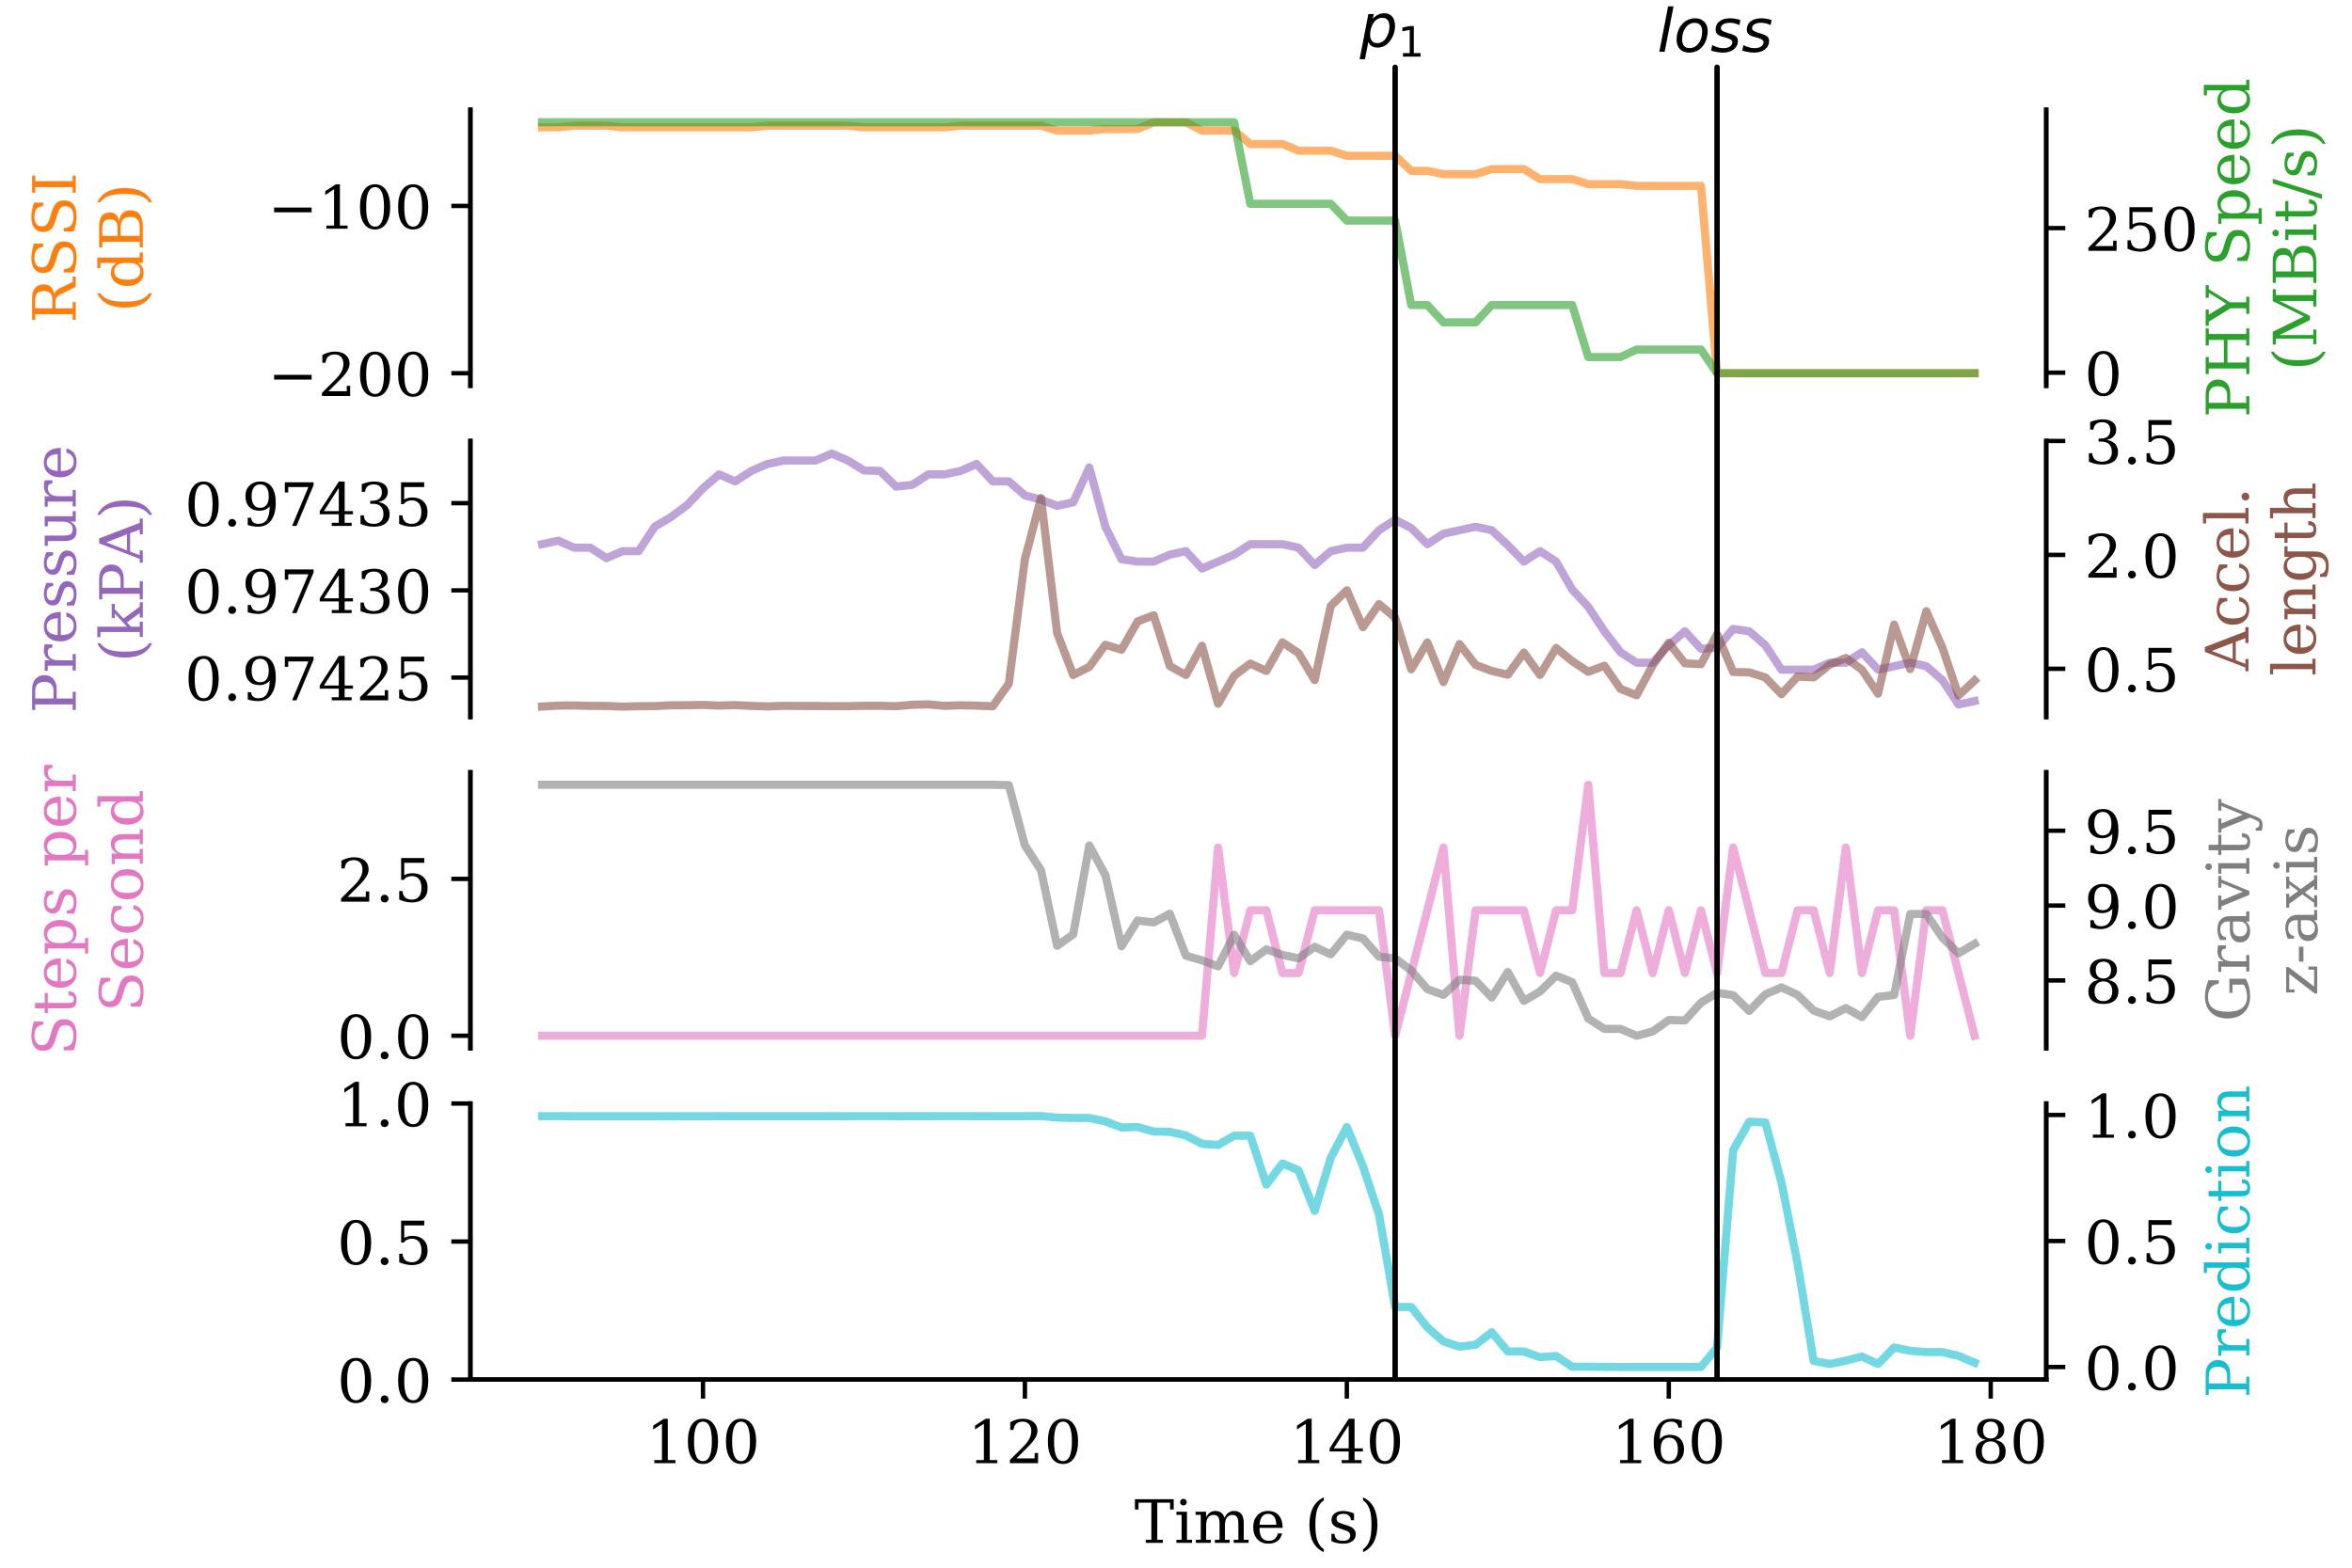 <?xml version="1.0" encoding="UTF-8"?>
<svg xmlns="http://www.w3.org/2000/svg" xmlns:xlink="http://www.w3.org/1999/xlink" width="432pt" height="288pt" viewBox="0 0 432 288" version="1.1">
<defs>
<g>
<symbol overflow="visible" id="glyph0-0">
<path style="stroke:none;" d="M 1.406 -6.105 L 0.805 -6.105 L 0.805 -7.535 C 1.176 -7.734 1.562 -7.887 1.957 -7.996 C 2.344 -8.105 2.727 -8.16 3.102 -8.16 C 3.938 -8.16 4.598 -7.953 5.082 -7.559 C 5.566 -7.148 5.809 -6.602 5.809 -5.906 C 5.809 -5.113 5.258 -4.18 4.156 -3.09 C 4.07 -3.004 4.016 -2.949 3.973 -2.902 L 1.945 -0.879 L 5.289 -0.879 L 5.289 -1.871 L 5.918 -1.871 L 5.918 0 L 0.746 0 L 0.746 -0.582 L 3.18 -3.016 C 3.707 -3.543 4.094 -4.035 4.324 -4.488 C 4.555 -4.938 4.676 -5.41 4.676 -5.906 C 4.676 -6.445 4.531 -6.863 4.246 -7.172 C 3.961 -7.48 3.574 -7.633 3.09 -7.633 C 2.574 -7.633 2.18 -7.504 1.902 -7.25 C 1.617 -6.996 1.453 -6.609 1.406 -6.105 "/>
</symbol>
<symbol overflow="visible" id="glyph0-1">
<path style="stroke:none;" d="M 3.496 -0.375 C 4.047 -0.375 4.453 -0.672 4.73 -1.277 C 4.992 -1.871 5.137 -2.781 5.137 -4.004 C 5.137 -5.215 4.992 -6.129 4.73 -6.73 C 4.453 -7.324 4.047 -7.633 3.496 -7.633 C 2.949 -7.633 2.531 -7.324 2.266 -6.73 C 1.992 -6.129 1.859 -5.215 1.859 -4.004 C 1.859 -2.781 1.992 -1.871 2.266 -1.277 C 2.531 -0.672 2.949 -0.375 3.496 -0.375 M 3.496 0.145 C 2.617 0.145 1.938 -0.219 1.453 -0.945 C 0.969 -1.672 0.727 -2.684 0.727 -4.004 C 0.727 -5.312 0.969 -6.336 1.453 -7.062 C 1.938 -7.789 2.617 -8.16 3.496 -8.16 C 4.367 -8.16 5.051 -7.789 5.531 -7.062 C 6.016 -6.336 6.27 -5.312 6.27 -4.004 C 6.27 -2.684 6.016 -1.672 5.531 -0.945 C 5.051 -0.219 4.367 0.145 3.496 0.145 "/>
</symbol>
<symbol overflow="visible" id="glyph0-2">
<path style="stroke:none;" d="M 1.562 0 L 1.562 -0.57 L 2.961 -0.57 L 2.961 -7.238 L 1.344 -6.191 L 1.344 -6.898 L 3.301 -8.16 L 4.035 -8.16 L 4.035 -0.57 L 5.434 -0.57 L 5.434 0 L 1.562 0 "/>
</symbol>
<symbol overflow="visible" id="glyph0-3">
<path style="stroke:none;" d="M 1.035 -0.562 C 1.035 -0.758 1.102 -0.926 1.23 -1.066 C 1.363 -1.199 1.539 -1.277 1.75 -1.277 C 1.945 -1.277 2.113 -1.199 2.254 -1.066 C 2.387 -0.926 2.465 -0.758 2.465 -0.562 C 2.465 -0.363 2.387 -0.188 2.254 -0.055 C 2.113 0.078 1.945 0.145 1.75 0.145 C 1.539 0.145 1.363 0.078 1.23 -0.055 C 1.102 -0.188 1.035 -0.352 1.035 -0.562 "/>
</symbol>
<symbol overflow="visible" id="glyph0-4">
<path style="stroke:none;" d="M 5.148 -3.598 C 4.906 -3.32 4.621 -3.125 4.312 -2.992 C 4.004 -2.859 3.652 -2.793 3.266 -2.793 C 2.465 -2.793 1.836 -3.023 1.375 -3.508 C 0.914 -3.992 0.691 -4.641 0.691 -5.477 C 0.691 -6.293 0.934 -6.941 1.441 -7.426 C 1.938 -7.91 2.605 -8.16 3.441 -8.16 C 4.344 -8.16 5.051 -7.82 5.531 -7.148 C 6.016 -6.469 6.258 -5.512 6.258 -4.258 C 6.258 -2.848 5.961 -1.77 5.391 -1 C 4.816 -0.23 4.004 0.145 2.961 0.145 C 2.672 0.145 2.375 0.109 2.066 0.066 C 1.762 0.023 1.441 -0.055 1.109 -0.164 L 1.109 -1.496 L 1.715 -1.496 C 1.762 -1.133 1.891 -0.859 2.133 -0.66 C 2.363 -0.461 2.672 -0.375 3.07 -0.375 C 3.762 -0.375 4.277 -0.629 4.621 -1.156 C 4.949 -1.684 5.125 -2.496 5.148 -3.598 M 3.398 -7.633 C 2.895 -7.633 2.496 -7.445 2.234 -7.074 C 1.957 -6.699 1.824 -6.172 1.824 -5.477 C 1.824 -4.773 1.957 -4.246 2.234 -3.871 C 2.496 -3.496 2.895 -3.32 3.398 -3.32 C 3.906 -3.32 4.289 -3.496 4.566 -3.859 C 4.828 -4.215 4.973 -4.73 4.973 -5.41 C 4.973 -6.117 4.828 -6.664 4.566 -7.051 C 4.289 -7.438 3.906 -7.633 3.398 -7.633 "/>
</symbol>
<symbol overflow="visible" id="glyph0-5">
<path style="stroke:none;" d="M 6.203 -7.469 L 3.07 0 L 2.266 0 L 5.258 -7.141 L 1.551 -7.141 L 1.551 -6.148 L 0.926 -6.148 L 0.926 -8.02 L 6.203 -8.02 L 6.203 -7.469 "/>
</symbol>
<symbol overflow="visible" id="glyph0-6">
<path style="stroke:none;" d="M 3.84 -2.719 L 3.84 -6.984 L 1.102 -2.719 L 3.84 -2.719 M 6.203 0 L 2.551 0 L 2.551 -0.57 L 3.84 -0.57 L 3.84 -2.145 L 0.34 -2.145 L 0.34 -2.727 L 3.852 -8.16 L 4.918 -8.16 L 4.918 -2.719 L 6.445 -2.719 L 6.445 -2.145 L 4.918 -2.145 L 4.918 -0.57 L 6.203 -0.57 L 6.203 0 "/>
</symbol>
<symbol overflow="visible" id="glyph0-7">
<path style="stroke:none;" d="M 5.531 -8.02 L 5.531 -7.141 L 1.859 -7.141 L 1.859 -4.84 C 2.035 -4.973 2.254 -5.059 2.508 -5.125 C 2.75 -5.191 3.035 -5.227 3.344 -5.227 C 4.203 -5.227 4.883 -4.984 5.391 -4.5 C 5.895 -4.016 6.148 -3.367 6.148 -2.539 C 6.148 -1.684 5.895 -1.023 5.391 -0.562 C 4.883 -0.09 4.168 0.145 3.258 0.145 C 2.883 0.145 2.508 0.098 2.121 0.012 C 1.727 -0.066 1.332 -0.199 0.934 -0.387 L 0.934 -1.945 L 1.539 -1.945 C 1.574 -1.43 1.738 -1.035 2.023 -0.77 C 2.309 -0.508 2.727 -0.375 3.258 -0.375 C 3.816 -0.375 4.246 -0.562 4.555 -0.934 C 4.863 -1.309 5.016 -1.836 5.016 -2.539 C 5.016 -3.234 4.863 -3.762 4.566 -4.137 C 4.258 -4.512 3.828 -4.695 3.258 -4.695 C 2.926 -4.695 2.641 -4.633 2.398 -4.52 C 2.156 -4.41 1.938 -4.234 1.75 -3.992 L 1.285 -3.992 L 1.285 -8.02 L 5.531 -8.02 "/>
</symbol>
<symbol overflow="visible" id="glyph0-8">
<path style="stroke:none;" d="M 1.066 -7.68 C 1.484 -7.832 1.883 -7.953 2.266 -8.039 C 2.652 -8.117 3.016 -8.16 3.355 -8.16 C 4.137 -8.16 4.754 -7.984 5.191 -7.656 C 5.633 -7.316 5.852 -6.844 5.852 -6.246 C 5.852 -5.766 5.699 -5.355 5.391 -5.039 C 5.082 -4.707 4.652 -4.488 4.102 -4.379 C 4.762 -4.277 5.27 -4.035 5.633 -3.652 C 5.996 -3.266 6.184 -2.773 6.184 -2.168 C 6.184 -1.418 5.93 -0.848 5.422 -0.449 C 4.918 -0.055 4.203 0.145 3.258 0.145 C 2.84 0.145 2.422 0.098 2.023 0.012 C 1.629 -0.066 1.23 -0.199 0.836 -0.387 L 0.836 -1.945 L 1.441 -1.945 C 1.473 -1.418 1.648 -1.035 1.957 -0.77 C 2.266 -0.508 2.707 -0.375 3.277 -0.375 C 3.828 -0.375 4.258 -0.527 4.574 -0.848 C 4.883 -1.164 5.051 -1.605 5.051 -2.156 C 5.051 -2.781 4.883 -3.258 4.555 -3.586 C 4.223 -3.906 3.75 -4.07 3.125 -4.07 L 2.617 -4.07 L 2.617 -4.621 L 2.883 -4.621 C 3.508 -4.621 3.98 -4.742 4.289 -5.004 C 4.598 -5.27 4.762 -5.652 4.762 -6.184 C 4.762 -6.645 4.633 -7.008 4.379 -7.262 C 4.113 -7.504 3.75 -7.633 3.266 -7.633 C 2.781 -7.633 2.398 -7.512 2.133 -7.281 C 1.871 -7.051 1.715 -6.711 1.672 -6.27 L 1.066 -6.27 L 1.066 -7.68 "/>
</symbol>
<symbol overflow="visible" id="glyph0-9">
<path style="stroke:none;" d="M 3.598 -0.375 C 4.102 -0.375 4.488 -0.551 4.762 -0.926 C 5.027 -1.297 5.172 -1.824 5.172 -2.531 C 5.172 -3.223 5.027 -3.75 4.762 -4.125 C 4.488 -4.5 4.102 -4.688 3.598 -4.688 C 3.078 -4.688 2.684 -4.5 2.422 -4.148 C 2.156 -3.785 2.023 -3.266 2.023 -2.598 C 2.023 -1.883 2.156 -1.332 2.43 -0.945 C 2.695 -0.562 3.09 -0.375 3.598 -0.375 M 1.848 -4.41 C 2.09 -4.676 2.363 -4.883 2.672 -5.016 C 2.98 -5.148 3.32 -5.215 3.719 -5.215 C 4.512 -5.215 5.148 -4.973 5.609 -4.488 C 6.07 -4.004 6.305 -3.355 6.305 -2.531 C 6.305 -1.715 6.051 -1.066 5.555 -0.582 C 5.051 -0.098 4.391 0.145 3.555 0.145 C 2.652 0.145 1.945 -0.188 1.465 -0.859 C 0.98 -1.527 0.738 -2.496 0.738 -3.75 C 0.738 -5.148 1.023 -6.238 1.594 -7.008 C 2.168 -7.777 2.98 -8.16 4.035 -8.16 C 4.324 -8.16 4.621 -8.129 4.93 -8.086 C 5.234 -8.031 5.555 -7.953 5.887 -7.844 L 5.887 -6.523 L 5.281 -6.523 C 5.234 -6.875 5.094 -7.148 4.863 -7.348 C 4.633 -7.535 4.324 -7.633 3.926 -7.633 C 3.223 -7.633 2.707 -7.371 2.363 -6.844 C 2.023 -6.312 1.848 -5.5 1.848 -4.41 "/>
</symbol>
<symbol overflow="visible" id="glyph0-10">
<path style="stroke:none;" d="M 5.125 -2.188 C 5.125 -2.762 4.984 -3.199 4.695 -3.52 C 4.41 -3.84 4.004 -4.004 3.496 -4.004 C 2.98 -4.004 2.586 -3.84 2.301 -3.52 C 2.012 -3.199 1.871 -2.762 1.871 -2.188 C 1.871 -1.617 2.012 -1.164 2.301 -0.848 C 2.586 -0.527 2.98 -0.375 3.496 -0.375 C 4.004 -0.375 4.41 -0.527 4.695 -0.848 C 4.984 -1.164 5.125 -1.617 5.125 -2.188 M 4.906 -6.082 C 4.906 -6.566 4.773 -6.953 4.531 -7.227 C 4.277 -7.492 3.938 -7.633 3.496 -7.633 C 3.059 -7.633 2.707 -7.492 2.465 -7.227 C 2.211 -6.953 2.09 -6.566 2.09 -6.082 C 2.09 -5.59 2.211 -5.203 2.465 -4.938 C 2.707 -4.664 3.059 -4.531 3.496 -4.531 C 3.938 -4.531 4.277 -4.664 4.531 -4.938 C 4.773 -5.203 4.906 -5.59 4.906 -6.082 M 4.324 -4.27 C 4.93 -4.18 5.402 -3.961 5.742 -3.598 C 6.082 -3.223 6.258 -2.762 6.258 -2.188 C 6.258 -1.441 6.016 -0.859 5.543 -0.461 C 5.059 -0.055 4.379 0.145 3.496 0.145 C 2.605 0.145 1.926 -0.055 1.453 -0.461 C 0.969 -0.859 0.738 -1.441 0.738 -2.188 C 0.738 -2.762 0.902 -3.223 1.242 -3.598 C 1.586 -3.961 2.059 -4.18 2.672 -4.27 C 2.121 -4.355 1.715 -4.566 1.43 -4.883 C 1.145 -5.191 1 -5.598 1 -6.082 C 1 -6.723 1.223 -7.227 1.66 -7.602 C 2.102 -7.977 2.719 -8.16 3.496 -8.16 C 4.27 -8.16 4.883 -7.977 5.324 -7.602 C 5.766 -7.227 5.996 -6.723 5.996 -6.082 C 5.996 -5.598 5.84 -5.191 5.555 -4.883 C 5.27 -4.566 4.852 -4.355 4.324 -4.27 "/>
</symbol>
<symbol overflow="visible" id="glyph0-11">
<path style="stroke:none;" d="M 2.102 0 L 2.102 -0.57 L 3.125 -0.57 L 3.125 -7.383 L 0.77 -7.383 L 0.77 -6.129 L 0.109 -6.129 L 0.109 -8.02 L 7.227 -8.02 L 7.227 -6.129 L 6.566 -6.129 L 6.566 -7.383 L 4.215 -7.383 L 4.215 -0.57 L 5.234 -0.57 L 5.234 0 L 2.102 0 "/>
</symbol>
<symbol overflow="visible" id="glyph0-12">
<path style="stroke:none;" d="M 1.066 -7.48 C 1.066 -7.645 1.121 -7.789 1.242 -7.91 C 1.363 -8.031 1.508 -8.098 1.684 -8.098 C 1.836 -8.098 1.98 -8.031 2.102 -7.91 C 2.223 -7.789 2.289 -7.645 2.289 -7.48 C 2.289 -7.305 2.223 -7.16 2.113 -7.051 C 1.992 -6.93 1.848 -6.875 1.684 -6.875 C 1.508 -6.875 1.363 -6.93 1.242 -7.051 C 1.121 -7.16 1.066 -7.305 1.066 -7.48 M 2.332 -0.57 L 3.266 -0.57 L 3.266 0 L 0.395 0 L 0.395 -0.57 L 1.344 -0.57 L 1.344 -5.137 L 0.395 -5.137 L 0.395 -5.711 L 2.332 -5.711 L 2.332 -0.57 "/>
</symbol>
<symbol overflow="visible" id="glyph0-13">
<path style="stroke:none;" d="M 5.699 -4.598 C 5.887 -5.016 6.129 -5.324 6.426 -5.543 C 6.723 -5.754 7.062 -5.863 7.457 -5.863 C 8.051 -5.863 8.504 -5.676 8.801 -5.301 C 9.086 -4.93 9.238 -4.379 9.238 -3.629 L 9.238 -0.57 L 10.133 -0.57 L 10.133 0 L 7.391 0 L 7.391 -0.57 L 8.25 -0.57 L 8.25 -3.52 C 8.25 -4.094 8.16 -4.512 7.984 -4.762 C 7.809 -5.004 7.535 -5.137 7.141 -5.137 C 6.699 -5.137 6.359 -4.961 6.129 -4.633 C 5.895 -4.301 5.785 -3.816 5.785 -3.18 L 5.785 -0.57 L 6.645 -0.57 L 6.645 0 L 3.938 0 L 3.938 -0.57 L 4.797 -0.57 L 4.797 -3.555 C 4.797 -4.125 4.707 -4.531 4.531 -4.773 C 4.355 -5.016 4.082 -5.137 3.684 -5.137 C 3.246 -5.137 2.902 -4.961 2.672 -4.633 C 2.441 -4.301 2.332 -3.816 2.332 -3.18 L 2.332 -0.57 L 3.191 -0.57 L 3.191 0 L 0.449 0 L 0.449 -0.57 L 1.344 -0.57 L 1.344 -5.148 L 0.395 -5.148 L 0.395 -5.711 L 2.332 -5.711 L 2.332 -4.695 C 2.508 -5.07 2.738 -5.367 3.023 -5.566 C 3.312 -5.766 3.629 -5.863 3.992 -5.863 C 4.434 -5.863 4.797 -5.754 5.094 -5.531 C 5.391 -5.312 5.59 -4.992 5.699 -4.598 "/>
</symbol>
<symbol overflow="visible" id="glyph0-14">
<path style="stroke:none;" d="M 5.961 -2.75 L 1.703 -2.75 L 1.703 -2.707 C 1.703 -1.938 1.848 -1.352 2.133 -0.957 C 2.422 -0.562 2.848 -0.375 3.422 -0.375 C 3.852 -0.375 4.203 -0.484 4.488 -0.715 C 4.762 -0.934 4.961 -1.277 5.07 -1.727 L 5.863 -1.727 C 5.711 -1.102 5.41 -0.629 4.992 -0.32 C 4.566 -0.012 4.004 0.145 3.32 0.145 C 2.484 0.145 1.816 -0.121 1.309 -0.672 C 0.805 -1.223 0.551 -1.945 0.551 -2.859 C 0.551 -3.762 0.793 -4.488 1.297 -5.039 C 1.793 -5.59 2.441 -5.863 3.258 -5.863 C 4.113 -5.863 4.785 -5.59 5.246 -5.059 C 5.711 -4.531 5.941 -3.762 5.961 -2.75 M 4.797 -3.32 C 4.773 -3.98 4.633 -4.488 4.367 -4.828 C 4.102 -5.16 3.738 -5.336 3.258 -5.336 C 2.793 -5.336 2.441 -5.16 2.18 -4.816 C 1.914 -4.477 1.762 -3.98 1.703 -3.32 L 4.797 -3.32 "/>
</symbol>
<symbol overflow="visible" id="glyph0-15">
<path style="stroke:none;" d=""/>
</symbol>
<symbol overflow="visible" id="glyph0-16">
<path style="stroke:none;" d="M 3.508 1.703 C 2.629 1.309 1.969 0.691 1.527 -0.145 C 1.09 -0.98 0.867 -2.047 0.867 -3.32 C 0.867 -4.598 1.09 -5.652 1.527 -6.5 C 1.969 -7.348 2.629 -7.965 3.508 -8.359 L 3.508 -7.832 C 2.961 -7.445 2.562 -6.906 2.32 -6.227 C 2.078 -5.531 1.957 -4.566 1.957 -3.32 C 1.957 -2.066 2.078 -1.102 2.32 -0.418 C 2.562 0.266 2.961 0.793 3.508 1.176 L 3.508 1.703 "/>
</symbol>
<symbol overflow="visible" id="glyph0-17">
<path style="stroke:none;" d="M 0.617 -0.32 L 0.617 -1.648 L 1.188 -1.648 C 1.199 -1.223 1.332 -0.902 1.586 -0.691 C 1.836 -0.473 2.211 -0.375 2.707 -0.375 C 3.145 -0.375 3.488 -0.449 3.719 -0.629 C 3.949 -0.793 4.07 -1.035 4.07 -1.352 C 4.07 -1.594 3.98 -1.805 3.816 -1.957 C 3.641 -2.113 3.289 -2.277 2.738 -2.453 L 2.023 -2.695 C 1.527 -2.848 1.176 -3.047 0.957 -3.289 C 0.738 -3.52 0.629 -3.816 0.629 -4.191 C 0.629 -4.707 0.812 -5.113 1.199 -5.41 C 1.586 -5.711 2.113 -5.863 2.793 -5.863 C 3.09 -5.863 3.41 -5.82 3.738 -5.742 C 4.07 -5.664 4.422 -5.555 4.773 -5.402 L 4.773 -4.156 L 4.203 -4.156 C 4.18 -4.52 4.059 -4.809 3.816 -5.016 C 3.574 -5.227 3.246 -5.336 2.828 -5.336 C 2.41 -5.336 2.09 -5.258 1.883 -5.113 C 1.66 -4.961 1.562 -4.742 1.562 -4.453 C 1.562 -4.215 1.641 -4.016 1.805 -3.871 C 1.957 -3.73 2.289 -3.586 2.773 -3.434 L 3.555 -3.191 C 4.094 -3.016 4.477 -2.805 4.719 -2.551 C 4.961 -2.301 5.082 -1.98 5.082 -1.586 C 5.082 -1.035 4.871 -0.617 4.453 -0.309 C 4.035 0 3.477 0.145 2.75 0.145 C 2.375 0.145 2.023 0.098 1.672 0.031 C 1.32 -0.031 0.969 -0.152 0.617 -0.32 "/>
</symbol>
<symbol overflow="visible" id="glyph0-18">
<path style="stroke:none;" d="M 0.781 1.703 L 0.781 1.176 C 1.332 0.793 1.727 0.266 1.969 -0.418 C 2.211 -1.102 2.332 -2.066 2.332 -3.32 C 2.332 -4.566 2.211 -5.531 1.969 -6.227 C 1.727 -6.906 1.332 -7.445 0.781 -7.832 L 0.781 -8.359 C 1.648 -7.965 2.309 -7.348 2.75 -6.5 C 3.191 -5.652 3.422 -4.598 3.422 -3.32 C 3.422 -2.047 3.191 -0.98 2.75 -0.145 C 2.309 0.691 1.648 1.309 0.781 1.703 "/>
</symbol>
<symbol overflow="visible" id="glyph1-0">
<path style="stroke:none;" d="M -3.98 -5.27 C -3.914 -5.512 -3.797 -5.73 -3.629 -5.918 C -3.465 -6.094 -3.234 -6.258 -2.949 -6.402 L -0.57 -7.566 L -0.57 -8.547 L 0 -8.547 L 0 -6.656 L -2.551 -5.402 C -3.035 -5.16 -3.355 -4.938 -3.508 -4.742 C -3.652 -4.543 -3.73 -4.27 -3.73 -3.914 L -3.73 -2.719 L -0.57 -2.719 L -0.57 -3.852 L 0 -3.852 L 0 -0.605 L -0.57 -0.605 L -0.57 -1.629 L -7.445 -1.629 L -7.445 -0.605 L -8.02 -0.605 L -8.02 -4.676 C -8.02 -5.445 -7.832 -6.051 -7.457 -6.48 C -7.086 -6.898 -6.555 -7.117 -5.875 -7.117 C -5.324 -7.117 -4.883 -6.965 -4.574 -6.656 C -4.258 -6.348 -4.059 -5.887 -3.98 -5.27 M -4.301 -2.719 L -4.301 -4.301 C -4.301 -4.84 -4.422 -5.234 -4.688 -5.5 C -4.938 -5.754 -5.336 -5.887 -5.875 -5.887 C -6.402 -5.887 -6.797 -5.754 -7.062 -5.5 C -7.316 -5.234 -7.445 -4.84 -7.445 -4.301 L -7.445 -2.719 L -4.301 -2.719 "/>
</symbol>
<symbol overflow="visible" id="glyph1-1">
<path style="stroke:none;" d="M -0.387 -1.023 L -2.211 -1.023 L -2.211 -1.641 C -1.594 -1.648 -1.145 -1.824 -0.859 -2.168 C -0.562 -2.496 -0.418 -3.016 -0.418 -3.695 C -0.418 -4.336 -0.539 -4.816 -0.793 -5.148 C -1.047 -5.477 -1.418 -5.652 -1.902 -5.652 C -2.289 -5.652 -2.586 -5.543 -2.793 -5.348 C -2.992 -5.148 -3.199 -4.719 -3.398 -4.07 L -3.719 -3.016 C -3.949 -2.242 -4.234 -1.695 -4.586 -1.387 C -4.93 -1.078 -5.402 -0.926 -6.016 -0.926 C -6.699 -0.926 -7.227 -1.164 -7.602 -1.648 C -7.977 -2.133 -8.16 -2.805 -8.16 -3.684 C -8.16 -4.059 -8.117 -4.465 -8.039 -4.906 C -7.953 -5.348 -7.844 -5.82 -7.688 -6.324 L -5.984 -6.324 L -5.984 -5.719 C -6.547 -5.652 -6.953 -5.469 -7.203 -5.148 C -7.457 -4.828 -7.59 -4.344 -7.59 -3.707 C -7.59 -3.137 -7.469 -2.707 -7.238 -2.41 C -7.008 -2.113 -6.676 -1.969 -6.238 -1.969 C -5.852 -1.969 -5.555 -2.078 -5.336 -2.301 C -5.113 -2.52 -4.895 -2.992 -4.688 -3.719 L -4.391 -4.707 C -4.168 -5.434 -3.883 -5.949 -3.555 -6.258 C -3.211 -6.566 -2.762 -6.73 -2.188 -6.73 C -1.406 -6.73 -0.824 -6.48 -0.441 -5.984 C -0.043 -5.477 0.145 -4.742 0.145 -3.762 C 0.145 -3.32 0.098 -2.871 0.012 -2.41 C -0.066 -1.945 -0.199 -1.484 -0.387 -1.023 "/>
</symbol>
<symbol overflow="visible" id="glyph1-2">
<path style="stroke:none;" d="M -0.57 -2.719 L -0.57 -3.738 L 0 -3.738 L 0 -0.605 L -0.57 -0.605 L -0.57 -1.629 L -7.445 -1.629 L -7.445 -0.605 L -8.02 -0.605 L -8.02 -3.738 L -7.445 -3.738 L -7.445 -2.719 L -0.57 -2.719 "/>
</symbol>
<symbol overflow="visible" id="glyph1-3">
<path style="stroke:none;" d="M 1.703 -3.508 C 1.309 -2.629 0.691 -1.969 -0.145 -1.527 C -0.98 -1.09 -2.047 -0.867 -3.32 -0.867 C -4.598 -0.867 -5.652 -1.09 -6.5 -1.527 C -7.348 -1.969 -7.965 -2.629 -8.359 -3.508 L -7.832 -3.508 C -7.445 -2.961 -6.906 -2.562 -6.227 -2.32 C -5.531 -2.078 -4.566 -1.957 -3.32 -1.957 C -2.066 -1.957 -1.102 -2.078 -0.418 -2.32 C 0.266 -2.562 0.793 -2.961 1.176 -3.508 L 1.703 -3.508 "/>
</symbol>
<symbol overflow="visible" id="glyph1-4">
<path style="stroke:none;" d="M -0.57 -5.773 L -0.57 -6.723 L 0 -6.723 L 0 -4.785 L -0.891 -4.785 C -0.527 -4.586 -0.266 -4.344 -0.098 -4.047 C 0.055 -3.738 0.145 -3.379 0.145 -2.938 C 0.145 -2.234 -0.133 -1.648 -0.684 -1.211 C -1.23 -0.77 -1.957 -0.551 -2.859 -0.551 C -3.75 -0.551 -4.477 -0.77 -5.027 -1.211 C -5.578 -1.648 -5.863 -2.234 -5.863 -2.938 C -5.863 -3.379 -5.773 -3.738 -5.609 -4.047 C -5.434 -4.344 -5.172 -4.586 -4.816 -4.785 L -7.789 -4.785 L -7.789 -3.852 L -8.359 -3.852 L -8.359 -5.773 L -0.57 -5.773 M -2.574 -4.785 L -3.137 -4.785 C -3.816 -4.785 -4.336 -4.652 -4.695 -4.391 C -5.059 -4.125 -5.246 -3.738 -5.246 -3.246 C -5.246 -2.738 -5.039 -2.355 -4.641 -2.09 C -4.246 -1.824 -3.652 -1.703 -2.859 -1.703 C -2.066 -1.703 -1.465 -1.824 -1.066 -2.09 C -0.66 -2.355 -0.461 -2.738 -0.461 -3.246 C -0.461 -3.738 -0.637 -4.125 -1 -4.391 C -1.352 -4.652 -1.883 -4.785 -2.574 -4.785 "/>
</symbol>
<symbol overflow="visible" id="glyph1-5">
<path style="stroke:none;" d="M -0.57 -2.719 L -0.57 -4.324 C -0.57 -4.961 -0.703 -5.434 -0.988 -5.73 C -1.266 -6.027 -1.703 -6.184 -2.32 -6.184 C -2.914 -6.184 -3.355 -6.027 -3.641 -5.73 C -3.914 -5.434 -4.059 -4.961 -4.059 -4.324 L -4.059 -2.719 L -0.57 -2.719 M -4.633 -2.719 L -4.633 -4.082 C -4.633 -4.664 -4.742 -5.094 -4.961 -5.367 C -5.18 -5.633 -5.543 -5.773 -6.039 -5.773 C -6.523 -5.773 -6.887 -5.633 -7.105 -5.367 C -7.324 -5.094 -7.445 -4.664 -7.445 -4.082 L -7.445 -2.719 L -4.633 -2.719 M 0 -0.605 L -0.57 -0.605 L -0.57 -1.629 L -7.445 -1.629 L -7.445 -0.605 L -8.02 -0.605 L -8.02 -4.566 C -8.02 -5.367 -7.855 -5.973 -7.523 -6.391 C -7.195 -6.797 -6.699 -7.008 -6.039 -7.008 C -5.555 -7.008 -5.18 -6.863 -4.895 -6.578 C -4.609 -6.293 -4.445 -5.887 -4.379 -5.336 C -4.289 -6.016 -4.07 -6.535 -3.719 -6.887 C -3.367 -7.238 -2.902 -7.414 -2.32 -7.414 C -1.527 -7.414 -0.934 -7.16 -0.562 -6.656 C -0.188 -6.148 0 -5.367 0 -4.312 L 0 -0.605 "/>
</symbol>
<symbol overflow="visible" id="glyph1-6">
<path style="stroke:none;" d="M 1.703 -0.781 L 1.176 -0.781 C 0.793 -1.332 0.266 -1.727 -0.418 -1.969 C -1.102 -2.211 -2.066 -2.332 -3.32 -2.332 C -4.566 -2.332 -5.531 -2.211 -6.227 -1.969 C -6.906 -1.727 -7.445 -1.332 -7.832 -0.781 L -8.359 -0.781 C -7.965 -1.648 -7.348 -2.309 -6.5 -2.75 C -5.652 -3.191 -4.598 -3.422 -3.32 -3.422 C -2.047 -3.422 -0.98 -3.191 -0.145 -2.75 C 0.691 -2.309 1.309 -1.648 1.703 -0.781 "/>
</symbol>
<symbol overflow="visible" id="glyph1-7">
<path style="stroke:none;" d="M -4.082 -2.719 L -4.082 -4.137 C -4.082 -4.664 -4.223 -5.07 -4.512 -5.355 C -4.797 -5.633 -5.215 -5.773 -5.766 -5.773 C -6.312 -5.773 -6.73 -5.633 -7.02 -5.355 C -7.305 -5.07 -7.445 -4.664 -7.445 -4.137 L -7.445 -2.719 L -4.082 -2.719 M 0 -0.605 L -0.57 -0.605 L -0.57 -1.629 L -7.445 -1.629 L -7.445 -0.605 L -8.02 -0.605 L -8.02 -4.398 C -8.02 -5.191 -7.809 -5.828 -7.402 -6.305 C -6.996 -6.766 -6.445 -7.008 -5.766 -7.008 C -5.07 -7.008 -4.52 -6.766 -4.113 -6.305 C -3.707 -5.828 -3.508 -5.191 -3.508 -4.398 L -3.508 -2.719 L -0.57 -2.719 L -0.57 -3.961 L 0 -3.961 L 0 -0.605 "/>
</symbol>
<symbol overflow="visible" id="glyph1-8">
<path style="stroke:none;" d="M -5.719 -5.258 L -4.289 -5.258 L -4.289 -4.688 C -4.574 -4.664 -4.785 -4.586 -4.93 -4.453 C -5.059 -4.312 -5.137 -4.102 -5.137 -3.84 C -5.137 -3.355 -4.961 -2.98 -4.633 -2.719 C -4.289 -2.453 -3.805 -2.332 -3.18 -2.332 L -0.57 -2.332 L -0.57 -3.477 L 0 -3.477 L 0 -0.449 L -0.57 -0.449 L -0.57 -1.344 L -5.148 -1.344 L -5.148 -0.395 L -5.711 -0.395 L -5.711 -2.332 L -4.695 -2.332 C -5.094 -2.52 -5.379 -2.762 -5.578 -3.07 C -5.766 -3.379 -5.863 -3.75 -5.863 -4.191 C -5.863 -4.344 -5.84 -4.52 -5.82 -4.695 C -5.797 -4.871 -5.766 -5.059 -5.719 -5.258 "/>
</symbol>
<symbol overflow="visible" id="glyph1-9">
<path style="stroke:none;" d="M -2.75 -5.961 L -2.75 -1.703 L -2.707 -1.703 C -1.938 -1.703 -1.352 -1.848 -0.957 -2.133 C -0.562 -2.422 -0.375 -2.848 -0.375 -3.422 C -0.375 -3.852 -0.484 -4.203 -0.715 -4.488 C -0.934 -4.762 -1.277 -4.961 -1.727 -5.07 L -1.727 -5.863 C -1.102 -5.711 -0.629 -5.41 -0.32 -4.992 C -0.012 -4.566 0.145 -4.004 0.145 -3.32 C 0.145 -2.484 -0.121 -1.816 -0.672 -1.309 C -1.223 -0.805 -1.945 -0.551 -2.859 -0.551 C -3.762 -0.551 -4.488 -0.793 -5.039 -1.297 C -5.59 -1.793 -5.863 -2.441 -5.863 -3.258 C -5.863 -4.113 -5.59 -4.785 -5.059 -5.246 C -4.531 -5.711 -3.762 -5.941 -2.75 -5.961 M -3.32 -4.797 C -3.98 -4.773 -4.488 -4.633 -4.828 -4.367 C -5.16 -4.102 -5.336 -3.738 -5.336 -3.258 C -5.336 -2.793 -5.16 -2.441 -4.816 -2.18 C -4.477 -1.914 -3.98 -1.762 -3.32 -1.703 L -3.32 -4.797 "/>
</symbol>
<symbol overflow="visible" id="glyph1-10">
<path style="stroke:none;" d="M -0.32 -0.617 L -1.648 -0.617 L -1.648 -1.188 C -1.223 -1.199 -0.902 -1.332 -0.691 -1.586 C -0.473 -1.836 -0.375 -2.211 -0.375 -2.707 C -0.375 -3.145 -0.449 -3.488 -0.629 -3.719 C -0.793 -3.949 -1.035 -4.07 -1.352 -4.07 C -1.594 -4.07 -1.805 -3.98 -1.957 -3.816 C -2.113 -3.641 -2.277 -3.289 -2.453 -2.738 L -2.695 -2.023 C -2.848 -1.527 -3.047 -1.176 -3.289 -0.957 C -3.52 -0.738 -3.816 -0.629 -4.191 -0.629 C -4.707 -0.629 -5.113 -0.812 -5.41 -1.199 C -5.711 -1.586 -5.863 -2.113 -5.863 -2.793 C -5.863 -3.09 -5.82 -3.41 -5.742 -3.738 C -5.664 -4.07 -5.555 -4.422 -5.402 -4.773 L -4.156 -4.773 L -4.156 -4.203 C -4.52 -4.18 -4.809 -4.059 -5.016 -3.816 C -5.227 -3.574 -5.336 -3.246 -5.336 -2.828 C -5.336 -2.41 -5.258 -2.09 -5.113 -1.883 C -4.961 -1.66 -4.742 -1.562 -4.453 -1.562 C -4.215 -1.562 -4.016 -1.641 -3.871 -1.805 C -3.73 -1.957 -3.586 -2.289 -3.434 -2.773 L -3.191 -3.555 C -3.016 -4.094 -2.805 -4.477 -2.551 -4.719 C -2.301 -4.961 -1.98 -5.082 -1.586 -5.082 C -1.035 -5.082 -0.617 -4.871 -0.309 -4.453 C 0 -4.035 0.145 -3.477 0.145 -2.75 C 0.145 -2.375 0.098 -2.023 0.031 -1.672 C -0.031 -1.32 -0.152 -0.969 -0.32 -0.617 "/>
</symbol>
<symbol overflow="visible" id="glyph1-11">
<path style="stroke:none;" d="M -5.711 -3.895 L -5.711 -5.742 L -0.57 -5.742 L -0.57 -6.676 L 0 -6.676 L 0 -4.754 L -1.012 -4.754 C -0.629 -4.566 -0.34 -4.324 -0.145 -4.035 C 0.043 -3.75 0.145 -3.41 0.145 -3.035 C 0.145 -2.398 -0.031 -1.926 -0.387 -1.629 C -0.738 -1.332 -1.309 -1.188 -2.078 -1.188 L -5.137 -1.188 L -5.137 -0.297 L -5.711 -0.297 L -5.711 -2.18 L -2.387 -2.18 C -1.684 -2.18 -1.211 -2.254 -0.957 -2.43 C -0.691 -2.605 -0.57 -2.902 -0.57 -3.344 C -0.57 -3.805 -0.738 -4.148 -1.078 -4.391 C -1.406 -4.633 -1.902 -4.754 -2.539 -4.754 L -5.137 -4.754 L -5.137 -3.895 L -5.711 -3.895 "/>
</symbol>
<symbol overflow="visible" id="glyph1-12">
<path style="stroke:none;" d="M 0 -3.145 L 0 -0.375 L -0.57 -0.375 L -0.57 -1.266 L -7.789 -1.266 L -7.789 -0.32 L -8.359 -0.32 L -8.359 -2.254 L -2.914 -2.254 L -5.137 -4.664 L -5.137 -3.84 L -5.711 -3.84 L -5.711 -6.426 L -5.137 -6.426 L -5.137 -5.445 L -3.562 -3.75 L -0.57 -5.918 L -0.57 -6.742 L 0 -6.742 L 0 -3.926 L -0.57 -3.926 L -0.57 -4.742 L -2.914 -3.035 L -2.188 -2.254 L -0.57 -2.254 L -0.57 -3.145 L 0 -3.145 "/>
</symbol>
<symbol overflow="visible" id="glyph1-13">
<path style="stroke:none;" d="M -2.902 -2.199 L -2.902 -5.148 L -6.723 -3.676 L -2.902 -2.199 M 0 0.055 L -0.57 0.055 L -0.57 -0.637 L -8.02 -3.496 L -8.02 -4.398 L -0.57 -7.262 L -0.57 -8.051 L 0 -8.051 L 0 -5.137 L -0.57 -5.137 L -0.57 -6.027 L -2.332 -5.355 L -2.332 -1.98 L -0.57 -1.309 L -0.57 -2.188 L 0 -2.188 L 0 0.055 "/>
</symbol>
<symbol overflow="visible" id="glyph1-14">
<path style="stroke:none;" d="M -5.137 -1.188 L -5.137 -0.32 L -5.711 -0.32 L -5.711 -1.188 L -7.48 -1.188 L -7.48 -2.18 L -5.711 -2.18 L -5.711 -4.035 L -5.137 -4.035 L -5.137 -2.18 L -1.508 -2.18 C -1.023 -2.18 -0.703 -2.223 -0.57 -2.32 C -0.441 -2.41 -0.375 -2.586 -0.375 -2.84 C -0.375 -3.09 -0.449 -3.277 -0.605 -3.398 C -0.758 -3.508 -1 -3.574 -1.344 -3.586 L -1.344 -4.336 C -0.812 -4.301 -0.441 -4.156 -0.211 -3.906 C 0.023 -3.652 0.145 -3.266 0.145 -2.75 C 0.145 -2.18 0.012 -1.77 -0.23 -1.539 C -0.473 -1.297 -0.902 -1.188 -1.508 -1.188 L -5.137 -1.188 "/>
</symbol>
<symbol overflow="visible" id="glyph1-15">
<path style="stroke:none;" d="M -3.137 -2.254 L -2.574 -2.254 C -1.883 -2.254 -1.352 -2.387 -1 -2.652 C -0.637 -2.914 -0.461 -3.289 -0.461 -3.797 C -0.461 -4.301 -0.66 -4.676 -1.066 -4.938 C -1.465 -5.203 -2.066 -5.336 -2.859 -5.336 C -3.652 -5.336 -4.246 -5.203 -4.641 -4.938 C -5.039 -4.676 -5.246 -4.301 -5.246 -3.797 C -5.246 -3.289 -5.059 -2.914 -4.695 -2.652 C -4.336 -2.387 -3.816 -2.254 -3.137 -2.254 M -5.137 -1.266 L -5.137 -0.32 L -5.711 -0.32 L -5.711 -2.254 L -4.816 -2.254 C -5.172 -2.441 -5.434 -2.684 -5.609 -2.992 C -5.773 -3.289 -5.863 -3.664 -5.863 -4.102 C -5.863 -4.809 -5.578 -5.379 -5.027 -5.82 C -4.477 -6.258 -3.75 -6.488 -2.859 -6.488 C -1.957 -6.488 -1.23 -6.258 -0.684 -5.82 C -0.133 -5.379 0.145 -4.809 0.145 -4.102 C 0.145 -3.664 0.055 -3.289 -0.098 -2.992 C -0.266 -2.684 -0.527 -2.441 -0.891 -2.254 L 1.703 -2.254 L 1.703 -3.191 L 2.277 -3.191 L 2.277 -0.32 L 1.703 -0.32 L 1.703 -1.266 L -5.137 -1.266 "/>
</symbol>
<symbol overflow="visible" id="glyph1-16">
<path style="stroke:none;" d=""/>
</symbol>
<symbol overflow="visible" id="glyph1-17">
<path style="stroke:none;" d="M -1.715 -5.652 C -1.102 -5.512 -0.637 -5.246 -0.328 -4.852 C -0.012 -4.453 0.145 -3.938 0.145 -3.312 C 0.145 -2.477 -0.121 -1.816 -0.672 -1.309 C -1.223 -0.805 -1.945 -0.551 -2.859 -0.551 C -3.762 -0.551 -4.488 -0.805 -5.039 -1.309 C -5.59 -1.816 -5.863 -2.477 -5.863 -3.312 C -5.863 -3.664 -5.82 -4.027 -5.73 -4.391 C -5.645 -4.742 -5.523 -5.105 -5.355 -5.469 L -3.895 -5.469 L -3.895 -4.895 C -4.391 -4.816 -4.754 -4.652 -4.984 -4.398 C -5.215 -4.148 -5.336 -3.785 -5.336 -3.32 C -5.336 -2.781 -5.125 -2.375 -4.707 -2.113 C -4.289 -1.836 -3.676 -1.703 -2.859 -1.703 C -2.023 -1.703 -1.406 -1.836 -0.988 -2.113 C -0.57 -2.375 -0.375 -2.781 -0.375 -3.32 C -0.375 -3.738 -0.484 -4.082 -0.703 -4.336 C -0.926 -4.586 -1.266 -4.762 -1.715 -4.863 L -1.715 -5.652 "/>
</symbol>
<symbol overflow="visible" id="glyph1-18">
<path style="stroke:none;" d="M -0.375 -3.312 C -0.375 -3.84 -0.582 -4.234 -1 -4.512 C -1.418 -4.773 -2.035 -4.918 -2.859 -4.918 C -3.676 -4.918 -4.289 -4.773 -4.707 -4.512 C -5.125 -4.234 -5.336 -3.84 -5.336 -3.312 C -5.336 -2.781 -5.125 -2.375 -4.707 -2.113 C -4.289 -1.836 -3.676 -1.703 -2.859 -1.703 C -2.035 -1.703 -1.418 -1.836 -1 -2.113 C -0.582 -2.375 -0.375 -2.781 -0.375 -3.312 M 0.145 -3.312 C 0.145 -2.477 -0.121 -1.816 -0.672 -1.309 C -1.223 -0.805 -1.945 -0.551 -2.859 -0.551 C -3.762 -0.551 -4.488 -0.793 -5.039 -1.297 C -5.59 -1.805 -5.863 -2.477 -5.863 -3.312 C -5.863 -4.148 -5.59 -4.809 -5.039 -5.312 C -4.488 -5.82 -3.762 -6.07 -2.859 -6.07 C -1.945 -6.07 -1.223 -5.82 -0.672 -5.312 C -0.121 -4.809 0.145 -4.148 0.145 -3.312 "/>
</symbol>
<symbol overflow="visible" id="glyph1-19">
<path style="stroke:none;" d="M 0 -0.449 L -0.57 -0.449 L -0.57 -1.344 L -5.137 -1.344 L -5.137 -0.395 L -5.711 -0.395 L -5.711 -2.332 L -4.695 -2.332 C -5.07 -2.508 -5.367 -2.75 -5.566 -3.035 C -5.766 -3.32 -5.863 -3.664 -5.863 -4.059 C -5.863 -4.688 -5.676 -5.148 -5.324 -5.445 C -4.961 -5.742 -4.398 -5.895 -3.629 -5.895 L -0.57 -5.895 L -0.57 -6.777 L 0 -6.777 L 0 -4.047 L -0.57 -4.047 L -0.57 -4.906 L -3.32 -4.906 C -4.016 -4.906 -4.488 -4.816 -4.754 -4.641 C -5.016 -4.465 -5.148 -4.168 -5.148 -3.738 C -5.148 -3.277 -4.973 -2.926 -4.641 -2.684 C -4.301 -2.441 -3.816 -2.332 -3.18 -2.332 L -0.57 -2.332 L -0.57 -3.191 L 0 -3.191 L 0 -0.449 "/>
</symbol>
<symbol overflow="visible" id="glyph1-20">
<path style="stroke:none;" d="M 0 -0.605 L -0.57 -0.605 L -0.57 -1.629 L -7.445 -1.629 L -7.445 -0.605 L -8.02 -0.605 L -8.02 -3.738 L -7.445 -3.738 L -7.445 -2.719 L -4.676 -2.719 L -4.676 -6.875 L -7.445 -6.875 L -7.445 -5.852 L -8.02 -5.852 L -8.02 -8.988 L -7.445 -8.988 L -7.445 -7.965 L -0.57 -7.965 L -0.57 -8.988 L 0 -8.988 L 0 -5.852 L -0.57 -5.852 L -0.57 -6.875 L -4.016 -6.875 L -4.016 -2.719 L -0.57 -2.719 L -0.57 -3.738 L 0 -3.738 L 0 -0.605 "/>
</symbol>
<symbol overflow="visible" id="glyph1-21">
<path style="stroke:none;" d="M 0 -2.078 L -0.57 -2.078 L -0.57 -3.102 L -3.453 -3.102 L -7.445 -0.629 L -7.445 0.109 L -8.02 0.109 L -8.02 -2.859 L -7.445 -2.859 L -7.445 -1.926 L -4.203 -3.926 L -7.445 -5.93 L -7.445 -5.027 L -8.02 -5.027 L -8.02 -7.359 L -7.445 -7.359 L -7.445 -6.602 L -3.555 -4.191 L -0.57 -4.191 L -0.57 -5.215 L 0 -5.215 L 0 -2.078 "/>
</symbol>
<symbol overflow="visible" id="glyph1-22">
<path style="stroke:none;" d="M 0 -0.605 L -0.57 -0.605 L -0.57 -1.629 L -7.445 -1.629 L -7.445 -0.551 L -8.02 -0.551 L -8.02 -2.883 L -2.309 -5.699 L -8.02 -8.516 L -8.02 -10.703 L -7.445 -10.703 L -7.445 -9.637 L -0.57 -9.637 L -0.57 -10.66 L 0 -10.66 L 0 -7.523 L -0.57 -7.523 L -0.57 -8.547 L -6.766 -8.547 L -1.176 -5.797 L -1.176 -5.039 L -6.766 -2.289 L -0.57 -2.289 L -0.57 -3.312 L 0 -3.312 L 0 -0.605 "/>
</symbol>
<symbol overflow="visible" id="glyph1-23">
<path style="stroke:none;" d="M -7.48 -1.066 C -7.645 -1.066 -7.789 -1.121 -7.91 -1.242 C -8.031 -1.363 -8.098 -1.508 -8.098 -1.684 C -8.098 -1.836 -8.031 -1.98 -7.91 -2.102 C -7.789 -2.223 -7.645 -2.289 -7.48 -2.289 C -7.305 -2.289 -7.16 -2.223 -7.051 -2.113 C -6.93 -1.992 -6.875 -1.848 -6.875 -1.684 C -6.875 -1.508 -6.93 -1.363 -7.051 -1.242 C -7.16 -1.121 -7.305 -1.066 -7.48 -1.066 M -0.57 -2.332 L -0.57 -3.266 L 0 -3.266 L 0 -0.395 L -0.57 -0.395 L -0.57 -1.344 L -5.137 -1.344 L -5.137 -0.395 L -5.711 -0.395 L -5.711 -2.332 L -0.57 -2.332 "/>
</symbol>
<symbol overflow="visible" id="glyph1-24">
<path style="stroke:none;" d="M -8.02 -2.848 L -8.02 -3.707 L 1.012 -0.859 L 1.012 0 L -8.02 -2.848 "/>
</symbol>
<symbol overflow="visible" id="glyph1-25">
<path style="stroke:none;" d="M -0.57 -2.254 L -0.57 -3.191 L 0 -3.191 L 0 -0.32 L -0.57 -0.32 L -0.57 -1.266 L -7.789 -1.266 L -7.789 -0.32 L -8.359 -0.32 L -8.359 -2.254 L -0.57 -2.254 "/>
</symbol>
<symbol overflow="visible" id="glyph1-26">
<path style="stroke:none;" d="M -0.562 -1.035 C -0.758 -1.035 -0.926 -1.102 -1.066 -1.23 C -1.199 -1.363 -1.277 -1.539 -1.277 -1.75 C -1.277 -1.945 -1.199 -2.113 -1.066 -2.254 C -0.926 -2.387 -0.758 -2.465 -0.562 -2.465 C -0.363 -2.465 -0.188 -2.387 -0.055 -2.254 C 0.078 -2.113 0.145 -1.945 0.145 -1.75 C 0.145 -1.539 0.078 -1.363 -0.055 -1.23 C -0.188 -1.102 -0.352 -1.035 -0.562 -1.035 "/>
</symbol>
<symbol overflow="visible" id="glyph1-27">
<path style="stroke:none;" d="M -5.137 -5.773 L -0.121 -5.773 C 0.691 -5.773 1.32 -5.543 1.762 -5.094 C 2.199 -4.641 2.43 -4.004 2.43 -3.168 C 2.43 -2.793 2.398 -2.43 2.332 -2.09 C 2.266 -1.738 2.156 -1.406 2.023 -1.102 L 0.824 -1.102 L 0.824 -1.617 C 1.199 -1.684 1.465 -1.824 1.641 -2.066 C 1.816 -2.309 1.902 -2.652 1.902 -3.102 C 1.902 -3.676 1.738 -4.102 1.406 -4.379 C 1.078 -4.641 0.562 -4.785 -0.121 -4.785 L -0.891 -4.785 C -0.527 -4.586 -0.266 -4.344 -0.098 -4.047 C 0.055 -3.738 0.145 -3.379 0.145 -2.938 C 0.145 -2.234 -0.133 -1.648 -0.684 -1.211 C -1.23 -0.77 -1.957 -0.551 -2.859 -0.551 C -3.75 -0.551 -4.477 -0.77 -5.027 -1.211 C -5.578 -1.648 -5.863 -2.234 -5.863 -2.938 C -5.863 -3.379 -5.773 -3.738 -5.609 -4.047 C -5.434 -4.344 -5.172 -4.586 -4.816 -4.785 L -5.711 -4.785 L -5.711 -6.723 L -5.137 -6.723 L -5.137 -5.773 M -3.137 -4.785 C -3.816 -4.785 -4.336 -4.652 -4.695 -4.391 C -5.059 -4.125 -5.246 -3.738 -5.246 -3.246 C -5.246 -2.738 -5.039 -2.355 -4.641 -2.09 C -4.246 -1.824 -3.652 -1.703 -2.859 -1.703 C -2.066 -1.703 -1.465 -1.824 -1.066 -2.09 C -0.66 -2.355 -0.461 -2.738 -0.461 -3.246 C -0.461 -3.738 -0.637 -4.125 -1 -4.391 C -1.352 -4.652 -1.883 -4.785 -2.574 -4.785 L -3.137 -4.785 "/>
</symbol>
<symbol overflow="visible" id="glyph1-28">
<path style="stroke:none;" d="M 0 -0.449 L -0.57 -0.449 L -0.57 -1.344 L -7.789 -1.344 L -7.789 -0.395 L -8.359 -0.395 L -8.359 -2.332 L -4.695 -2.332 C -5.07 -2.508 -5.367 -2.75 -5.566 -3.035 C -5.766 -3.32 -5.863 -3.664 -5.863 -4.059 C -5.863 -4.688 -5.676 -5.148 -5.324 -5.445 C -4.961 -5.742 -4.398 -5.895 -3.629 -5.895 L -0.57 -5.895 L -0.57 -6.777 L 0 -6.777 L 0 -4.047 L -0.57 -4.047 L -0.57 -4.906 L -3.32 -4.906 C -4.016 -4.906 -4.488 -4.816 -4.754 -4.641 C -5.004 -4.465 -5.137 -4.168 -5.137 -3.738 C -5.137 -3.277 -4.961 -2.926 -4.633 -2.684 C -4.301 -2.441 -3.816 -2.332 -3.18 -2.332 L -0.57 -2.332 L -0.57 -3.191 L 0 -3.191 L 0 -0.449 "/>
</symbol>
<symbol overflow="visible" id="glyph1-29">
<path style="stroke:none;" d="M -5.621 -7.039 C -6.293 -6.906 -6.785 -6.656 -7.105 -6.258 C -7.426 -5.863 -7.59 -5.301 -7.59 -4.598 C -7.59 -3.676 -7.293 -2.98 -6.699 -2.531 C -6.105 -2.066 -5.203 -1.848 -4.004 -1.848 C -2.816 -1.848 -1.926 -2.078 -1.32 -2.551 C -0.715 -3.016 -0.418 -3.707 -0.418 -4.621 C -0.418 -5.016 -0.461 -5.402 -0.562 -5.773 C -0.66 -6.148 -0.812 -6.5 -1.023 -6.832 L -3.09 -6.832 L -3.09 -5.324 L -3.664 -5.324 L -3.664 -7.922 L -0.672 -7.922 C -0.387 -7.438 -0.188 -6.93 -0.055 -6.379 C 0.078 -5.828 0.145 -5.234 0.145 -4.621 C 0.145 -3.41 -0.23 -2.43 -0.98 -1.703 C -1.727 -0.98 -2.738 -0.617 -4.004 -0.617 C -5.27 -0.617 -6.281 -0.98 -7.027 -1.703 C -7.777 -2.43 -8.16 -3.422 -8.16 -4.664 C -8.16 -5.113 -8.105 -5.59 -7.996 -6.082 C -7.887 -6.566 -7.734 -7.094 -7.523 -7.645 L -5.621 -7.645 L -5.621 -7.039 "/>
</symbol>
<symbol overflow="visible" id="glyph1-30">
<path style="stroke:none;" d="M -1.793 -4.379 L -3.004 -4.379 L -3.004 -3.102 C -3.004 -2.605 -2.895 -2.242 -2.684 -2.004 C -2.465 -1.762 -2.145 -1.648 -1.715 -1.648 C -1.32 -1.648 -1 -1.77 -0.77 -2.012 C -0.527 -2.254 -0.418 -2.586 -0.418 -3.004 C -0.418 -3.41 -0.539 -3.738 -0.793 -3.992 C -1.047 -4.246 -1.375 -4.379 -1.793 -4.379 M -3.562 -5.367 L -0.57 -5.367 L -0.57 -6.246 L 0 -6.246 L 0 -4.379 L -0.617 -4.379 C -0.352 -4.156 -0.152 -3.906 -0.031 -3.617 C 0.078 -3.332 0.145 -2.992 0.145 -2.617 C 0.145 -1.98 -0.023 -1.473 -0.352 -1.102 C -0.684 -0.727 -1.145 -0.551 -1.715 -0.551 C -2.301 -0.551 -2.75 -0.758 -3.078 -1.188 C -3.41 -1.605 -3.574 -2.211 -3.574 -2.992 L -3.574 -4.379 L -3.973 -4.379 C -4.398 -4.379 -4.73 -4.246 -4.973 -3.98 C -5.215 -3.719 -5.336 -3.344 -5.336 -2.871 C -5.336 -2.477 -5.234 -2.168 -5.059 -1.938 C -4.883 -1.695 -4.621 -1.551 -4.27 -1.496 L -4.27 -0.988 L -5.422 -0.988 C -5.566 -1.332 -5.676 -1.66 -5.754 -1.992 C -5.82 -2.309 -5.863 -2.629 -5.863 -2.938 C -5.863 -3.73 -5.664 -4.324 -5.27 -4.742 C -4.871 -5.16 -4.312 -5.367 -3.562 -5.367 "/>
</symbol>
<symbol overflow="visible" id="glyph1-31">
<path style="stroke:none;" d="M 0 -2.719 L -5.137 -0.617 L -5.137 0.023 L -5.711 0.023 L -5.711 -2.598 L -5.137 -2.598 L -5.137 -1.684 L -1.211 -3.289 L -5.137 -4.895 L -5.137 -4.035 L -5.711 -4.035 L -5.711 -6.184 L -5.137 -6.184 L -5.137 -5.543 L 0 -3.441 L 0 -2.719 "/>
</symbol>
<symbol overflow="visible" id="glyph1-32">
<path style="stroke:none;" d="M 1.035 -2.375 L 0.09 -2.75 L -5.137 -0.617 L -5.137 0.023 L -5.711 0.023 L -5.711 -2.598 L -5.137 -2.598 L -5.137 -1.684 L -1.211 -3.289 L -5.137 -4.895 L -5.137 -4.035 L -5.711 -4.035 L -5.711 -6.184 L -5.137 -6.184 L -5.137 -5.543 L 1.277 -2.926 C 1.715 -2.75 2.023 -2.551 2.188 -2.332 C 2.344 -2.113 2.43 -1.805 2.43 -1.406 C 2.43 -1.23 2.41 -1.066 2.387 -0.891 C 2.355 -0.715 2.309 -0.527 2.266 -0.352 L 1.176 -0.352 L 1.176 -0.859 C 1.418 -0.879 1.586 -0.934 1.695 -1.047 C 1.805 -1.145 1.859 -1.297 1.859 -1.52 C 1.859 -1.715 1.805 -1.871 1.695 -1.992 C 1.586 -2.113 1.363 -2.242 1.035 -2.375 "/>
</symbol>
<symbol overflow="visible" id="glyph1-33">
<path style="stroke:none;" d="M 0 -0.441 L -0.461 -0.441 L -5.137 -4.016 L -5.137 -1.188 L -4.148 -1.188 L -4.148 -0.617 L -5.711 -0.617 L -5.711 -5.289 L -5.246 -5.289 L -0.57 -1.715 L -0.57 -4.816 L -1.605 -4.816 L -1.605 -5.391 L 0 -5.391 L 0 -0.441 "/>
</symbol>
<symbol overflow="visible" id="glyph1-34">
<path style="stroke:none;" d="M -3.367 -0.484 L -3.367 -3.234 L -2.531 -3.234 L -2.531 -0.484 L -3.367 -0.484 "/>
</symbol>
<symbol overflow="visible" id="glyph1-35">
<path style="stroke:none;" d="M -3.488 -3.199 L -5.137 -4.398 L -5.137 -3.629 L -5.711 -3.629 L -5.711 -5.828 L -5.137 -5.828 L -5.137 -5.07 L -3.023 -3.543 L -0.57 -5.324 L -0.57 -6.07 L 0 -6.07 L 0 -3.434 L -0.57 -3.434 L -0.57 -4.156 L -2.277 -2.914 L -0.57 -1.672 L -0.57 -2.41 L 0 -2.41 L 0 -0.242 L -0.57 -0.242 L -0.57 -1 L -2.738 -2.574 L -5.137 -0.836 L -5.137 -0.133 L -5.711 -0.133 L -5.711 -2.684 L -5.137 -2.684 L -5.137 -2.004 L -3.488 -3.199 "/>
</symbol>
<symbol overflow="visible" id="glyph2-0">
<path style="stroke:none;" d="M 5.457 -3.707 C 5.457 -4.234 5.336 -4.633 5.113 -4.918 C 4.883 -5.191 4.555 -5.336 4.125 -5.336 C 3.828 -5.336 3.543 -5.258 3.277 -5.105 C 3.016 -4.949 2.773 -4.742 2.574 -4.453 C 2.363 -4.168 2.199 -3.816 2.078 -3.422 C 1.957 -3.023 1.902 -2.629 1.902 -2.234 C 1.902 -1.727 2.012 -1.344 2.242 -1.078 C 2.465 -0.805 2.793 -0.672 3.223 -0.672 C 3.531 -0.672 3.816 -0.738 4.082 -0.891 C 4.344 -1.035 4.574 -1.242 4.773 -1.527 C 4.973 -1.816 5.137 -2.168 5.27 -2.562 C 5.391 -2.961 5.457 -3.344 5.457 -3.707 M 2.398 -5.105 C 2.66 -5.445 2.969 -5.711 3.332 -5.887 C 3.684 -6.062 4.094 -6.16 4.531 -6.16 C 5.148 -6.16 5.621 -5.949 5.961 -5.555 C 6.305 -5.148 6.48 -4.586 6.48 -3.859 C 6.48 -3.266 6.367 -2.695 6.16 -2.156 C 5.941 -1.617 5.645 -1.133 5.246 -0.715 C 4.984 -0.43 4.676 -0.211 4.344 -0.066 C 4.016 0.066 3.664 0.145 3.301 0.145 C 2.871 0.145 2.508 0.055 2.223 -0.109 C 1.938 -0.285 1.715 -0.551 1.574 -0.902 L 0.957 2.277 L -0.023 2.277 L 1.586 -6.016 L 2.574 -6.016 L 2.398 -5.105 "/>
</symbol>
<symbol overflow="visible" id="glyph2-1">
<path style="stroke:none;" d="M 2.012 -8.359 L 3.004 -8.359 L 1.375 0 L 0.387 0 L 2.012 -8.359 "/>
</symbol>
<symbol overflow="visible" id="glyph2-2">
<path style="stroke:none;" d="M 2.793 0.145 C 2.09 0.145 1.527 -0.066 1.121 -0.496 C 0.703 -0.926 0.508 -1.52 0.508 -2.277 C 0.508 -2.719 0.57 -3.156 0.715 -3.609 C 0.848 -4.059 1.035 -4.445 1.266 -4.754 C 1.617 -5.234 2.012 -5.59 2.453 -5.82 C 2.895 -6.039 3.387 -6.16 3.938 -6.16 C 4.621 -6.16 5.172 -5.941 5.59 -5.523 C 6.008 -5.094 6.227 -4.531 6.227 -3.852 C 6.227 -3.367 6.148 -2.895 6.016 -2.422 C 5.875 -1.945 5.688 -1.562 5.469 -1.254 C 5.113 -0.77 4.719 -0.406 4.277 -0.188 C 3.84 0.031 3.344 0.145 2.793 0.145 M 1.527 -2.309 C 1.527 -1.762 1.641 -1.352 1.871 -1.09 C 2.09 -0.812 2.441 -0.684 2.902 -0.684 C 3.562 -0.684 4.102 -0.969 4.543 -1.551 C 4.984 -2.121 5.203 -2.859 5.203 -3.75 C 5.203 -4.27 5.082 -4.664 4.852 -4.93 C 4.621 -5.191 4.277 -5.324 3.828 -5.324 C 3.453 -5.324 3.113 -5.234 2.828 -5.059 C 2.539 -4.883 2.277 -4.621 2.059 -4.27 C 1.883 -4.004 1.75 -3.695 1.66 -3.355 C 1.574 -3.016 1.527 -2.66 1.527 -2.309 "/>
</symbol>
<symbol overflow="visible" id="glyph2-3">
<path style="stroke:none;" d="M 5.5 -5.84 L 5.312 -4.906 C 5.051 -5.039 4.762 -5.148 4.477 -5.227 C 4.191 -5.289 3.895 -5.336 3.586 -5.336 C 3.059 -5.336 2.652 -5.246 2.355 -5.07 C 2.059 -4.895 1.914 -4.652 1.914 -4.344 C 1.914 -3.992 2.254 -3.719 2.961 -3.531 C 3.004 -3.508 3.047 -3.496 3.07 -3.496 L 3.387 -3.398 C 4.047 -3.211 4.488 -3.016 4.707 -2.816 C 4.93 -2.617 5.039 -2.344 5.039 -2.004 C 5.039 -1.363 4.785 -0.848 4.277 -0.449 C 3.773 -0.055 3.102 0.145 2.289 0.145 C 1.969 0.145 1.641 0.109 1.285 0.055 C 0.934 0 0.539 -0.09 0.121 -0.219 L 0.32 -1.242 C 0.672 -1.047 1.035 -0.902 1.387 -0.812 C 1.738 -0.715 2.066 -0.672 2.398 -0.672 C 2.883 -0.672 3.266 -0.77 3.574 -0.98 C 3.871 -1.188 4.027 -1.453 4.027 -1.77 C 4.027 -2.113 3.629 -2.387 2.84 -2.605 L 2.738 -2.629 L 2.398 -2.719 C 1.891 -2.848 1.52 -3.016 1.285 -3.234 C 1.055 -3.453 0.945 -3.73 0.945 -4.07 C 0.945 -4.707 1.176 -5.227 1.66 -5.598 C 2.145 -5.973 2.793 -6.16 3.629 -6.16 C 3.961 -6.16 4.277 -6.129 4.586 -6.07 C 4.895 -6.016 5.191 -5.941 5.5 -5.84 "/>
</symbol>
<symbol overflow="visible" id="glyph3-0">
<path style="stroke:none;" d="M 0.953 -0.641 L 2.195 -0.641 L 2.195 -4.922 L 0.848 -4.652 L 0.848 -5.344 L 2.188 -5.613 L 2.949 -5.613 L 2.949 -0.641 L 4.188 -0.641 L 4.188 0 L 0.953 0 L 0.953 -0.641 "/>
</symbol>
</g>
</defs>
<g id="surface1">
<rect x="0" y="0" width="432" height="288" style="fill:rgb(100%,100%,100%);fill-opacity:1;stroke:none;"/>
<path style=" stroke:none;fill-rule:nonzero;fill:rgb(100%,100%,100%);fill-opacity:1;" d="M 86.398 70.871 L 375.84 70.871 L 375.84 20.16 L 86.398 20.16 Z M 86.398 70.871 "/>
<path style="fill:none;stroke-width:0.8;stroke-linecap:butt;stroke-linejoin:round;stroke:rgb(0%,0%,0%);stroke-opacity:1;stroke-miterlimit:10;" d="M 86.398 219.434 L 82.898 219.434 " transform="matrix(1,0,0,-1,0,288)"/>
<g style="fill:rgb(0%,0%,0%);fill-opacity:1;">
  <use xlink:href="#glyph0-0" x="58.398" y="72.748"/>
  <use xlink:href="#glyph0-1" x="65.394" y="72.748"/>
  <use xlink:href="#glyph0-1" x="72.39" y="72.748"/>
</g>
<path style=" stroke:none;fill-rule:nonzero;fill:rgb(0%,0%,0%);fill-opacity:1;" d="M 50.348 68.863 L 57.234 68.863 L 57.234 69.734 L 50.348 69.734 L 50.348 68.863 "/>
<path style="fill:none;stroke-width:0.8;stroke-linecap:butt;stroke-linejoin:round;stroke:rgb(0%,0%,0%);stroke-opacity:1;stroke-miterlimit:10;" d="M 86.398 250.168 L 82.898 250.168 " transform="matrix(1,0,0,-1,0,288)"/>
<g style="fill:rgb(0%,0%,0%);fill-opacity:1;">
  <use xlink:href="#glyph0-2" x="58.398" y="42.012"/>
  <use xlink:href="#glyph0-1" x="65.394" y="42.012"/>
  <use xlink:href="#glyph0-1" x="72.39" y="42.012"/>
</g>
<path style=" stroke:none;fill-rule:nonzero;fill:rgb(0%,0%,0%);fill-opacity:1;" d="M 50.348 38.129 L 57.234 38.129 L 57.234 39 L 50.348 39 L 50.348 38.129 "/>
<g style="fill:rgb(100%,49.803%,5.49%);fill-opacity:1;">
  <use xlink:href="#glyph1-0" x="13.918" y="59.36"/>
  <use xlink:href="#glyph1-1" x="13.918" y="51.077"/>
  <use xlink:href="#glyph1-1" x="13.918" y="43.542"/>
  <use xlink:href="#glyph1-2" x="13.918" y="36.007"/>
</g>
<g style="fill:rgb(100%,49.803%,5.49%);fill-opacity:1;">
  <use xlink:href="#glyph1-3" x="26.231" y="57.376"/>
  <use xlink:href="#glyph1-4" x="26.231" y="53.086"/>
  <use xlink:href="#glyph1-5" x="26.231" y="46.046"/>
  <use xlink:href="#glyph1-6" x="26.231" y="37.961"/>
</g>
<path style="fill:none;stroke-width:1.5;stroke-linecap:square;stroke-linejoin:round;stroke:rgb(100%,49.803%,5.49%);stroke-opacity:0.6;stroke-miterlimit:10;" d="M 99.555 264.613 L 102.512 264.613 L 105.469 264.922 L 111.383 264.922 L 114.34 264.613 L 137.992 264.613 L 140.945 264.922 L 155.73 264.922 L 158.688 264.613 L 173.469 264.613 L 176.426 264.922 L 191.207 264.922 L 194.164 264 L 200.078 264 L 203.035 264.305 L 208.945 264.305 L 211.902 265.535 L 217.816 265.535 L 220.773 264 L 226.684 264 L 229.641 261.539 L 235.555 261.539 L 238.512 260.309 L 244.426 260.309 L 247.379 259.387 L 256.25 259.387 L 259.207 256.621 L 262.164 256.621 L 265.121 256.008 L 271.031 256.008 L 273.988 256.93 L 279.902 256.93 L 282.859 255.086 L 288.77 255.086 L 291.727 254.164 L 297.641 254.164 L 300.598 253.855 L 312.422 253.855 L 315.379 219.434 L 362.684 219.434 " transform="matrix(1,0,0,-1,0,288)"/>
<path style="fill:none;stroke-width:0.8;stroke-linecap:square;stroke-linejoin:miter;stroke:rgb(0%,0%,0%);stroke-opacity:1;stroke-miterlimit:10;" d="M 86.398 217.129 L 86.398 267.84 " transform="matrix(1,0,0,-1,0,288)"/>
<path style="fill:none;stroke-width:0.8;stroke-linecap:square;stroke-linejoin:miter;stroke:rgb(0%,0%,0%);stroke-opacity:1;stroke-miterlimit:10;" d="M 375.84 217.129 L 375.84 267.84 " transform="matrix(1,0,0,-1,0,288)"/>
<path style=" stroke:none;fill-rule:nonzero;fill:rgb(100%,100%,100%);fill-opacity:1;" d="M 86.398 131.73 L 375.84 131.73 L 375.84 81.016 L 86.398 81.016 Z M 86.398 131.73 "/>
<path style="fill:none;stroke-width:0.8;stroke-linecap:butt;stroke-linejoin:round;stroke:rgb(0%,0%,0%);stroke-opacity:1;stroke-miterlimit:10;" d="M 86.398 163.523 L 82.898 163.523 " transform="matrix(1,0,0,-1,0,288)"/>
<g style="fill:rgb(0%,0%,0%);fill-opacity:1;">
  <use xlink:href="#glyph0-1" x="33.9" y="128.656"/>
  <use xlink:href="#glyph0-3" x="40.896" y="128.656"/>
  <use xlink:href="#glyph0-4" x="44.394" y="128.656"/>
  <use xlink:href="#glyph0-5" x="51.39" y="128.656"/>
  <use xlink:href="#glyph0-6" x="58.386" y="128.656"/>
  <use xlink:href="#glyph0-0" x="65.382" y="128.656"/>
  <use xlink:href="#glyph0-7" x="72.378" y="128.656"/>
</g>
<path style="fill:none;stroke-width:0.8;stroke-linecap:butt;stroke-linejoin:round;stroke:rgb(0%,0%,0%);stroke-opacity:1;stroke-miterlimit:10;" d="M 86.398 179.543 L 82.898 179.543 " transform="matrix(1,0,0,-1,0,288)"/>
<g style="fill:rgb(0%,0%,0%);fill-opacity:1;">
  <use xlink:href="#glyph0-1" x="33.9" y="112.636"/>
  <use xlink:href="#glyph0-3" x="40.896" y="112.636"/>
  <use xlink:href="#glyph0-4" x="44.394" y="112.636"/>
  <use xlink:href="#glyph0-5" x="51.39" y="112.636"/>
  <use xlink:href="#glyph0-6" x="58.386" y="112.636"/>
  <use xlink:href="#glyph0-8" x="65.382" y="112.636"/>
  <use xlink:href="#glyph0-1" x="72.378" y="112.636"/>
</g>
<path style="fill:none;stroke-width:0.8;stroke-linecap:butt;stroke-linejoin:round;stroke:rgb(0%,0%,0%);stroke-opacity:1;stroke-miterlimit:10;" d="M 86.398 195.562 L 82.898 195.562 " transform="matrix(1,0,0,-1,0,288)"/>
<g style="fill:rgb(0%,0%,0%);fill-opacity:1;">
  <use xlink:href="#glyph0-1" x="33.9" y="96.617"/>
  <use xlink:href="#glyph0-3" x="40.896" y="96.617"/>
  <use xlink:href="#glyph0-4" x="44.394" y="96.617"/>
  <use xlink:href="#glyph0-5" x="51.39" y="96.617"/>
  <use xlink:href="#glyph0-6" x="58.386" y="96.617"/>
  <use xlink:href="#glyph0-8" x="65.382" y="96.617"/>
  <use xlink:href="#glyph0-7" x="72.378" y="96.617"/>
</g>
<g style="fill:rgb(58.038%,40.392%,74.117%);fill-opacity:1;">
  <use xlink:href="#glyph1-7" x="13.918" y="131.036"/>
  <use xlink:href="#glyph1-8" x="13.918" y="123.633"/>
  <use xlink:href="#glyph1-9" x="13.918" y="118.375"/>
  <use xlink:href="#glyph1-10" x="13.918" y="111.863"/>
  <use xlink:href="#glyph1-10" x="13.918" y="106.22"/>
  <use xlink:href="#glyph1-11" x="13.918" y="100.577"/>
  <use xlink:href="#glyph1-8" x="13.918" y="93.493"/>
  <use xlink:href="#glyph1-9" x="13.918" y="88.235"/>
</g>
<g style="fill:rgb(58.038%,40.392%,74.117%);fill-opacity:1;">
  <use xlink:href="#glyph1-3" x="26.231" y="121.669"/>
  <use xlink:href="#glyph1-12" x="26.231" y="117.379"/>
  <use xlink:href="#glyph1-7" x="26.231" y="110.713"/>
  <use xlink:href="#glyph1-13" x="26.231" y="103.31"/>
  <use xlink:href="#glyph1-6" x="26.231" y="95.368"/>
</g>
<path style="fill:none;stroke-width:1.5;stroke-linecap:square;stroke-linejoin:round;stroke:rgb(58.038%,40.392%,74.117%);stroke-opacity:0.6;stroke-miterlimit:10;" d="M 99.555 188.023 L 102.512 188.664 L 105.469 187.383 L 108.426 187.383 L 111.383 185.469 L 114.34 186.742 L 117.297 186.742 L 120.25 191.23 L 123.207 192.992 L 126.164 195.168 L 129.121 198.285 L 132.078 200.848 L 135.035 199.566 L 137.992 201.484 L 140.945 202.758 L 143.902 203.395 L 149.816 203.395 L 152.773 204.68 L 155.73 203.395 L 158.688 201.574 L 161.641 201.484 L 164.598 198.605 L 167.555 198.926 L 170.512 200.848 L 173.469 200.848 L 176.426 201.484 L 179.383 202.758 L 182.34 199.566 L 185.293 199.566 L 188.25 197 L 191.207 196.199 L 194.164 195.078 L 197.121 195.719 L 200.078 202.121 L 203.035 191.23 L 205.988 185.258 L 208.945 184.832 L 211.902 184.832 L 214.859 186.105 L 217.816 186.742 L 220.773 183.551 L 223.73 184.832 L 226.684 186.105 L 229.641 188.023 L 235.555 188.023 L 238.512 187.383 L 241.469 184.195 L 244.426 186.742 L 247.379 187.383 L 250.336 187.383 L 253.293 190.59 L 256.25 192.512 L 259.207 190.988 L 262.164 188.023 L 265.121 189.945 L 268.074 190.59 L 271.031 191.23 L 273.988 190.59 L 276.945 187.84 L 279.902 184.832 L 282.859 186.742 L 285.816 184.828 L 288.77 179.703 L 291.727 176.504 L 294.684 172.027 L 297.641 168.18 L 300.598 166.254 L 303.555 166.254 L 306.512 169.461 L 309.469 172.027 L 312.422 168.82 L 315.379 168.98 L 318.336 172.453 L 321.293 172.027 L 324.25 169.461 L 327.207 164.973 L 333.117 164.973 L 336.074 166.254 L 339.031 166.254 L 341.988 168.18 L 344.945 164.973 L 350.859 166.254 L 353.812 165.613 L 356.77 163.047 L 359.727 158.578 L 362.684 159.215 " transform="matrix(1,0,0,-1,0,288)"/>
<path style="fill:none;stroke-width:0.8;stroke-linecap:square;stroke-linejoin:miter;stroke:rgb(0%,0%,0%);stroke-opacity:1;stroke-miterlimit:10;" d="M 86.398 156.27 L 86.398 206.984 " transform="matrix(1,0,0,-1,0,288)"/>
<path style="fill:none;stroke-width:0.8;stroke-linecap:square;stroke-linejoin:miter;stroke:rgb(0%,0%,0%);stroke-opacity:1;stroke-miterlimit:10;" d="M 375.84 156.27 L 375.84 206.984 " transform="matrix(1,0,0,-1,0,288)"/>
<path style=" stroke:none;fill-rule:nonzero;fill:rgb(100%,100%,100%);fill-opacity:1;" d="M 86.398 192.586 L 375.84 192.586 L 375.84 141.871 L 86.398 141.871 Z M 86.398 192.586 "/>
<path style="fill:none;stroke-width:0.8;stroke-linecap:butt;stroke-linejoin:round;stroke:rgb(0%,0%,0%);stroke-opacity:1;stroke-miterlimit:10;" d="M 86.398 97.723 L 82.898 97.723 " transform="matrix(1,0,0,-1,0,288)"/>
<g style="fill:rgb(0%,0%,0%);fill-opacity:1;">
  <use xlink:href="#glyph0-1" x="61.9" y="194.459"/>
  <use xlink:href="#glyph0-3" x="68.896" y="194.459"/>
  <use xlink:href="#glyph0-1" x="72.394" y="194.459"/>
</g>
<path style="fill:none;stroke-width:0.8;stroke-linecap:butt;stroke-linejoin:round;stroke:rgb(0%,0%,0%);stroke-opacity:1;stroke-miterlimit:10;" d="M 86.398 126.535 L 82.898 126.535 " transform="matrix(1,0,0,-1,0,288)"/>
<g style="fill:rgb(0%,0%,0%);fill-opacity:1;">
  <use xlink:href="#glyph0-0" x="61.9" y="165.645"/>
  <use xlink:href="#glyph0-3" x="68.896" y="165.645"/>
  <use xlink:href="#glyph0-7" x="72.394" y="165.645"/>
</g>
<g style="fill:rgb(89.018%,46.666%,76.077%);fill-opacity:1;">
  <use xlink:href="#glyph1-1" x="13.918" y="193.97"/>
  <use xlink:href="#glyph1-14" x="13.918" y="186.435"/>
  <use xlink:href="#glyph1-9" x="13.918" y="182.013"/>
  <use xlink:href="#glyph1-15" x="13.918" y="175.501"/>
  <use xlink:href="#glyph1-10" x="13.918" y="168.461"/>
  <use xlink:href="#glyph1-16" x="13.918" y="162.818"/>
  <use xlink:href="#glyph1-15" x="13.918" y="159.32"/>
  <use xlink:href="#glyph1-9" x="13.918" y="152.28"/>
  <use xlink:href="#glyph1-8" x="13.918" y="145.768"/>
</g>
<g style="fill:rgb(89.018%,46.666%,76.077%);fill-opacity:1;">
  <use xlink:href="#glyph1-16" x="26.231" y="189.454"/>
  <use xlink:href="#glyph1-1" x="26.231" y="185.956"/>
  <use xlink:href="#glyph1-9" x="26.231" y="178.421"/>
  <use xlink:href="#glyph1-17" x="26.231" y="171.909"/>
  <use xlink:href="#glyph1-18" x="26.231" y="165.749"/>
  <use xlink:href="#glyph1-19" x="26.231" y="159.127"/>
  <use xlink:href="#glyph1-4" x="26.231" y="152.043"/>
</g>
<path style="fill:none;stroke-width:1.5;stroke-linecap:square;stroke-linejoin:round;stroke:rgb(89.018%,46.666%,76.077%);stroke-opacity:0.6;stroke-miterlimit:10;" d="M 99.555 97.723 L 220.773 97.723 L 223.73 132.297 L 226.684 109.246 L 229.641 120.773 L 232.598 120.773 L 235.555 109.246 L 238.512 109.246 L 241.469 120.773 L 253.293 120.773 L 256.25 97.723 L 259.207 109.246 L 262.164 120.773 L 265.121 132.297 L 268.074 97.723 L 271.031 120.773 L 279.902 120.773 L 282.859 109.246 L 285.816 120.773 L 288.77 120.773 L 291.727 143.824 L 294.684 109.246 L 297.641 109.246 L 300.598 120.773 L 303.555 109.246 L 306.512 120.773 L 309.469 109.246 L 312.422 120.773 L 315.379 109.246 L 318.336 132.297 L 321.293 120.773 L 324.25 109.246 L 327.207 109.246 L 330.164 120.773 L 333.117 120.773 L 336.074 109.246 L 339.031 132.297 L 341.988 109.246 L 344.945 120.773 L 347.902 120.773 L 350.859 97.723 L 353.812 120.773 L 356.77 120.773 L 359.727 109.246 L 362.684 97.723 " transform="matrix(1,0,0,-1,0,288)"/>
<path style="fill:none;stroke-width:0.8;stroke-linecap:square;stroke-linejoin:miter;stroke:rgb(0%,0%,0%);stroke-opacity:1;stroke-miterlimit:10;" d="M 86.398 95.414 L 86.398 146.129 " transform="matrix(1,0,0,-1,0,288)"/>
<path style="fill:none;stroke-width:0.8;stroke-linecap:square;stroke-linejoin:miter;stroke:rgb(0%,0%,0%);stroke-opacity:1;stroke-miterlimit:10;" d="M 375.84 95.414 L 375.84 146.129 " transform="matrix(1,0,0,-1,0,288)"/>
<path style=" stroke:none;fill-rule:nonzero;fill:rgb(100%,100%,100%);fill-opacity:1;" d="M 86.398 253.441 L 375.84 253.441 L 375.84 202.727 L 86.398 202.727 Z M 86.398 253.441 "/>
<path style="fill:none;stroke-width:0.8;stroke-linecap:butt;stroke-linejoin:round;stroke:rgb(0%,0%,0%);stroke-opacity:1;stroke-miterlimit:10;" d="M 129.121 34.559 L 129.121 31.059 " transform="matrix(1,0,0,-1,0,288)"/>
<g style="fill:rgb(0%,0%,0%);fill-opacity:1;">
  <use xlink:href="#glyph0-2" x="118.621" y="268.799"/>
  <use xlink:href="#glyph0-1" x="125.617" y="268.799"/>
  <use xlink:href="#glyph0-1" x="132.613" y="268.799"/>
</g>
<path style="fill:none;stroke-width:0.8;stroke-linecap:butt;stroke-linejoin:round;stroke:rgb(0%,0%,0%);stroke-opacity:1;stroke-miterlimit:10;" d="M 188.25 34.559 L 188.25 31.059 " transform="matrix(1,0,0,-1,0,288)"/>
<g style="fill:rgb(0%,0%,0%);fill-opacity:1;">
  <use xlink:href="#glyph0-2" x="177.751" y="268.799"/>
  <use xlink:href="#glyph0-0" x="184.747" y="268.799"/>
  <use xlink:href="#glyph0-1" x="191.743" y="268.799"/>
</g>
<path style="fill:none;stroke-width:0.8;stroke-linecap:butt;stroke-linejoin:round;stroke:rgb(0%,0%,0%);stroke-opacity:1;stroke-miterlimit:10;" d="M 247.379 34.559 L 247.379 31.059 " transform="matrix(1,0,0,-1,0,288)"/>
<g style="fill:rgb(0%,0%,0%);fill-opacity:1;">
  <use xlink:href="#glyph0-2" x="236.881" y="268.799"/>
  <use xlink:href="#glyph0-6" x="243.877" y="268.799"/>
  <use xlink:href="#glyph0-1" x="250.873" y="268.799"/>
</g>
<path style="fill:none;stroke-width:0.8;stroke-linecap:butt;stroke-linejoin:round;stroke:rgb(0%,0%,0%);stroke-opacity:1;stroke-miterlimit:10;" d="M 306.512 34.559 L 306.512 31.059 " transform="matrix(1,0,0,-1,0,288)"/>
<g style="fill:rgb(0%,0%,0%);fill-opacity:1;">
  <use xlink:href="#glyph0-2" x="296.01" y="268.799"/>
  <use xlink:href="#glyph0-9" x="303.006" y="268.799"/>
  <use xlink:href="#glyph0-1" x="310.002" y="268.799"/>
</g>
<path style="fill:none;stroke-width:0.8;stroke-linecap:butt;stroke-linejoin:round;stroke:rgb(0%,0%,0%);stroke-opacity:1;stroke-miterlimit:10;" d="M 365.641 34.559 L 365.641 31.059 " transform="matrix(1,0,0,-1,0,288)"/>
<g style="fill:rgb(0%,0%,0%);fill-opacity:1;">
  <use xlink:href="#glyph0-2" x="355.14" y="268.799"/>
  <use xlink:href="#glyph0-10" x="362.136" y="268.799"/>
  <use xlink:href="#glyph0-1" x="369.132" y="268.799"/>
</g>
<g style="fill:rgb(0%,0%,0%);fill-opacity:1;">
  <use xlink:href="#glyph0-11" x="208.347" y="283.44"/>
  <use xlink:href="#glyph0-12" x="215.684" y="283.44"/>
  <use xlink:href="#glyph0-13" x="219.204" y="283.44"/>
  <use xlink:href="#glyph0-14" x="229.632" y="283.44"/>
  <use xlink:href="#glyph0-15" x="236.144" y="283.44"/>
  <use xlink:href="#glyph0-16" x="239.642" y="283.44"/>
  <use xlink:href="#glyph0-17" x="243.932" y="283.44"/>
  <use xlink:href="#glyph0-18" x="249.575" y="283.44"/>
</g>
<path style="fill:none;stroke-width:0.8;stroke-linecap:butt;stroke-linejoin:round;stroke:rgb(0%,0%,0%);stroke-opacity:1;stroke-miterlimit:10;" d="M 86.398 34.559 L 82.898 34.559 " transform="matrix(1,0,0,-1,0,288)"/>
<g style="fill:rgb(0%,0%,0%);fill-opacity:1;">
  <use xlink:href="#glyph0-1" x="61.9" y="257.62"/>
  <use xlink:href="#glyph0-3" x="68.896" y="257.62"/>
  <use xlink:href="#glyph0-1" x="72.394" y="257.62"/>
</g>
<path style="fill:none;stroke-width:0.8;stroke-linecap:butt;stroke-linejoin:round;stroke:rgb(0%,0%,0%);stroke-opacity:1;stroke-miterlimit:10;" d="M 86.398 59.918 L 82.898 59.918 " transform="matrix(1,0,0,-1,0,288)"/>
<g style="fill:rgb(0%,0%,0%);fill-opacity:1;">
  <use xlink:href="#glyph0-1" x="61.9" y="232.263"/>
  <use xlink:href="#glyph0-3" x="68.896" y="232.263"/>
  <use xlink:href="#glyph0-7" x="72.394" y="232.263"/>
</g>
<path style="fill:none;stroke-width:0.8;stroke-linecap:butt;stroke-linejoin:round;stroke:rgb(0%,0%,0%);stroke-opacity:1;stroke-miterlimit:10;" d="M 86.398 85.273 L 82.898 85.273 " transform="matrix(1,0,0,-1,0,288)"/>
<g style="fill:rgb(0%,0%,0%);fill-opacity:1;">
  <use xlink:href="#glyph0-2" x="61.9" y="206.907"/>
  <use xlink:href="#glyph0-3" x="68.896" y="206.907"/>
  <use xlink:href="#glyph0-1" x="72.394" y="206.907"/>
</g>
<path style="fill:none;stroke-width:0.8;stroke-linecap:square;stroke-linejoin:miter;stroke:rgb(0%,0%,0%);stroke-opacity:1;stroke-miterlimit:10;" d="M 86.398 34.559 L 86.398 85.273 " transform="matrix(1,0,0,-1,0,288)"/>
<path style="fill:none;stroke-width:0.8;stroke-linecap:square;stroke-linejoin:miter;stroke:rgb(0%,0%,0%);stroke-opacity:1;stroke-miterlimit:10;" d="M 375.84 34.559 L 375.84 85.273 " transform="matrix(1,0,0,-1,0,288)"/>
<path style="fill:none;stroke-width:0.8;stroke-linecap:square;stroke-linejoin:miter;stroke:rgb(0%,0%,0%);stroke-opacity:1;stroke-miterlimit:10;" d="M 86.398 34.559 L 375.84 34.559 " transform="matrix(1,0,0,-1,0,288)"/>
<path style="fill:none;stroke-width:0.8;stroke-linecap:butt;stroke-linejoin:round;stroke:rgb(0%,0%,0%);stroke-opacity:1;stroke-miterlimit:10;" d="M 375.84 219.539 L 379.34 219.539 " transform="matrix(1,0,0,-1,0,288)"/>
<g style="fill:rgb(0%,0%,0%);fill-opacity:1;">
  <use xlink:href="#glyph0-1" x="382.84" y="72.641"/>
</g>
<path style="fill:none;stroke-width:0.8;stroke-linecap:butt;stroke-linejoin:round;stroke:rgb(0%,0%,0%);stroke-opacity:1;stroke-miterlimit:10;" d="M 375.84 246.094 L 379.34 246.094 " transform="matrix(1,0,0,-1,0,288)"/>
<g style="fill:rgb(0%,0%,0%);fill-opacity:1;">
  <use xlink:href="#glyph0-0" x="382.84" y="46.084"/>
  <use xlink:href="#glyph0-7" x="389.836" y="46.084"/>
  <use xlink:href="#glyph0-1" x="396.832" y="46.084"/>
</g>
<g style="fill:rgb(17.255%,62.744%,17.255%);fill-opacity:1;">
  <use xlink:href="#glyph1-7" x="413.143" y="76.727"/>
  <use xlink:href="#glyph1-20" x="413.143" y="69.324"/>
  <use xlink:href="#glyph1-21" x="413.143" y="59.732"/>
  <use xlink:href="#glyph1-16" x="413.143" y="52.472"/>
  <use xlink:href="#glyph1-1" x="413.143" y="48.974"/>
  <use xlink:href="#glyph1-15" x="413.143" y="41.439"/>
  <use xlink:href="#glyph1-9" x="413.143" y="34.399"/>
  <use xlink:href="#glyph1-9" x="413.143" y="27.887"/>
  <use xlink:href="#glyph1-4" x="413.143" y="21.375"/>
</g>
<g style="fill:rgb(17.255%,62.744%,17.255%);fill-opacity:1;">
  <use xlink:href="#glyph1-3" x="425.456" y="68.126"/>
  <use xlink:href="#glyph1-22" x="425.456" y="63.836"/>
  <use xlink:href="#glyph1-5" x="425.456" y="52.572"/>
  <use xlink:href="#glyph1-23" x="425.456" y="44.487"/>
  <use xlink:href="#glyph1-14" x="425.456" y="40.967"/>
  <use xlink:href="#glyph1-24" x="425.456" y="36.545"/>
  <use xlink:href="#glyph1-10" x="425.456" y="32.838"/>
  <use xlink:href="#glyph1-6" x="425.456" y="27.195"/>
</g>
<path style="fill:none;stroke-width:1.5;stroke-linecap:square;stroke-linejoin:round;stroke:rgb(17.255%,62.744%,17.255%);stroke-opacity:0.6;stroke-miterlimit:10;" d="M 99.555 265.535 L 226.684 265.535 L 229.641 250.559 L 244.426 250.559 L 247.379 247.477 L 256.25 247.477 L 259.207 231.969 L 262.164 231.969 L 265.121 228.781 L 271.031 228.781 L 273.988 231.969 L 288.77 231.969 L 291.727 222.406 L 297.641 222.406 L 300.598 223.789 L 312.422 223.789 L 315.379 219.434 L 362.684 219.434 " transform="matrix(1,0,0,-1,0,288)"/>
<path style="fill:none;stroke-width:0.8;stroke-linecap:square;stroke-linejoin:miter;stroke:rgb(0%,0%,0%);stroke-opacity:1;stroke-miterlimit:10;" d="M 86.398 217.129 L 86.398 267.84 " transform="matrix(1,0,0,-1,0,288)"/>
<path style="fill:none;stroke-width:0.8;stroke-linecap:square;stroke-linejoin:miter;stroke:rgb(0%,0%,0%);stroke-opacity:1;stroke-miterlimit:10;" d="M 375.84 217.129 L 375.84 267.84 " transform="matrix(1,0,0,-1,0,288)"/>
<path style="fill:none;stroke-width:0.8;stroke-linecap:butt;stroke-linejoin:round;stroke:rgb(0%,0%,0%);stroke-opacity:1;stroke-miterlimit:10;" d="M 375.84 165.141 L 379.34 165.141 " transform="matrix(1,0,0,-1,0,288)"/>
<g style="fill:rgb(0%,0%,0%);fill-opacity:1;">
  <use xlink:href="#glyph0-1" x="382.84" y="127.041"/>
  <use xlink:href="#glyph0-3" x="389.836" y="127.041"/>
  <use xlink:href="#glyph0-7" x="393.334" y="127.041"/>
</g>
<path style="fill:none;stroke-width:0.8;stroke-linecap:butt;stroke-linejoin:round;stroke:rgb(0%,0%,0%);stroke-opacity:1;stroke-miterlimit:10;" d="M 375.84 186.062 L 379.34 186.062 " transform="matrix(1,0,0,-1,0,288)"/>
<g style="fill:rgb(0%,0%,0%);fill-opacity:1;">
  <use xlink:href="#glyph0-0" x="382.84" y="106.118"/>
  <use xlink:href="#glyph0-3" x="389.836" y="106.118"/>
  <use xlink:href="#glyph0-1" x="393.334" y="106.118"/>
</g>
<path style="fill:none;stroke-width:0.8;stroke-linecap:butt;stroke-linejoin:round;stroke:rgb(0%,0%,0%);stroke-opacity:1;stroke-miterlimit:10;" d="M 375.84 206.984 L 379.34 206.984 " transform="matrix(1,0,0,-1,0,288)"/>
<g style="fill:rgb(0%,0%,0%);fill-opacity:1;">
  <use xlink:href="#glyph0-8" x="382.84" y="85.195"/>
  <use xlink:href="#glyph0-3" x="389.836" y="85.195"/>
  <use xlink:href="#glyph0-7" x="393.334" y="85.195"/>
</g>
<g style="fill:rgb(54.901%,33.725%,29.411%);fill-opacity:1;">
  <use xlink:href="#glyph1-13" x="412.987" y="123.263"/>
  <use xlink:href="#glyph1-17" x="412.987" y="115.321"/>
  <use xlink:href="#glyph1-17" x="412.987" y="109.161"/>
  <use xlink:href="#glyph1-9" x="412.987" y="103.001"/>
  <use xlink:href="#glyph1-25" x="412.987" y="96.489"/>
  <use xlink:href="#glyph1-26" x="412.987" y="92.969"/>
</g>
<g style="fill:rgb(54.901%,33.725%,29.411%);fill-opacity:1;">
  <use xlink:href="#glyph1-25" x="425.3" y="124.2"/>
  <use xlink:href="#glyph1-9" x="425.3" y="120.68"/>
  <use xlink:href="#glyph1-19" x="425.3" y="114.168"/>
  <use xlink:href="#glyph1-27" x="425.3" y="107.084"/>
  <use xlink:href="#glyph1-14" x="425.3" y="100.044"/>
  <use xlink:href="#glyph1-28" x="425.3" y="95.622"/>
</g>
<path style="fill:none;stroke-width:1.5;stroke-linecap:square;stroke-linejoin:round;stroke:rgb(54.901%,33.725%,29.411%);stroke-opacity:0.6;stroke-miterlimit:10;" d="M 99.555 158.199 L 102.512 158.371 L 105.469 158.402 L 108.426 158.32 L 111.383 158.309 L 114.34 158.188 L 117.297 158.254 L 120.25 158.285 L 123.207 158.422 L 126.164 158.445 L 129.121 158.496 L 132.078 158.375 L 135.035 158.461 L 137.992 158.32 L 140.945 158.219 L 143.902 158.332 L 146.859 158.305 L 149.816 158.301 L 152.773 158.27 L 155.73 158.27 L 158.688 158.336 L 161.641 158.336 L 164.598 158.266 L 167.555 158.527 L 170.512 158.605 L 173.469 158.328 L 176.426 158.426 L 179.383 158.367 L 182.34 158.246 L 185.293 162.41 L 188.25 185.305 L 191.207 196.504 L 194.164 171.727 L 197.121 163.992 L 200.078 165.492 L 203.035 169.551 L 205.988 168.648 L 208.945 173.828 L 211.902 174.977 L 214.859 165.645 L 217.816 164 L 220.773 169.367 L 223.73 158.711 L 226.684 163.855 L 229.641 166.098 L 232.598 164.738 L 235.555 169.992 L 238.512 168.023 L 241.469 163.059 L 244.426 176.684 L 247.379 179.559 L 250.336 172.773 L 253.293 177.02 L 256.25 174.52 L 259.207 165.047 L 262.164 169.969 L 265.121 162.711 L 268.074 169.668 L 271.031 165.855 L 273.988 164.746 L 276.945 164.047 L 279.902 168.113 L 282.859 164.004 L 285.816 168.953 L 288.77 166.543 L 291.727 164.59 L 294.684 165.699 L 297.641 161.441 L 300.598 160.273 L 303.555 165.777 L 306.512 169.93 L 309.469 166.137 L 312.422 165.984 L 315.379 171.508 L 318.336 164.551 L 321.293 164.484 L 324.25 163.551 L 327.207 160.48 L 330.164 163.711 L 333.117 163.559 L 336.074 165.898 L 339.031 167.117 L 341.988 164.969 L 344.945 160.57 L 347.902 173.258 L 350.859 165.086 L 353.812 175.715 L 356.77 169.012 L 359.727 160.227 L 362.684 162.984 " transform="matrix(1,0,0,-1,0,288)"/>
<path style="fill:none;stroke-width:0.8;stroke-linecap:square;stroke-linejoin:miter;stroke:rgb(0%,0%,0%);stroke-opacity:1;stroke-miterlimit:10;" d="M 86.398 156.27 L 86.398 206.984 " transform="matrix(1,0,0,-1,0,288)"/>
<path style="fill:none;stroke-width:0.8;stroke-linecap:square;stroke-linejoin:miter;stroke:rgb(0%,0%,0%);stroke-opacity:1;stroke-miterlimit:10;" d="M 375.84 156.27 L 375.84 206.984 " transform="matrix(1,0,0,-1,0,288)"/>
<path style="fill:none;stroke-width:0.8;stroke-linecap:butt;stroke-linejoin:round;stroke:rgb(0%,0%,0%);stroke-opacity:1;stroke-miterlimit:10;" d="M 375.84 107.887 L 379.34 107.887 " transform="matrix(1,0,0,-1,0,288)"/>
<g style="fill:rgb(0%,0%,0%);fill-opacity:1;">
  <use xlink:href="#glyph0-10" x="382.84" y="184.291"/>
  <use xlink:href="#glyph0-3" x="389.836" y="184.291"/>
  <use xlink:href="#glyph0-7" x="393.334" y="184.291"/>
</g>
<path style="fill:none;stroke-width:0.8;stroke-linecap:butt;stroke-linejoin:round;stroke:rgb(0%,0%,0%);stroke-opacity:1;stroke-miterlimit:10;" d="M 375.84 121.641 L 379.34 121.641 " transform="matrix(1,0,0,-1,0,288)"/>
<g style="fill:rgb(0%,0%,0%);fill-opacity:1;">
  <use xlink:href="#glyph0-4" x="382.84" y="170.54"/>
  <use xlink:href="#glyph0-3" x="389.836" y="170.54"/>
  <use xlink:href="#glyph0-1" x="393.334" y="170.54"/>
</g>
<path style="fill:none;stroke-width:0.8;stroke-linecap:butt;stroke-linejoin:round;stroke:rgb(0%,0%,0%);stroke-opacity:1;stroke-miterlimit:10;" d="M 375.84 135.391 L 379.34 135.391 " transform="matrix(1,0,0,-1,0,288)"/>
<g style="fill:rgb(0%,0%,0%);fill-opacity:1;">
  <use xlink:href="#glyph0-4" x="382.84" y="156.788"/>
  <use xlink:href="#glyph0-3" x="389.836" y="156.788"/>
  <use xlink:href="#glyph0-7" x="393.334" y="156.788"/>
</g>
<g style="fill:rgb(49.803%,49.803%,49.803%);fill-opacity:1;">
  <use xlink:href="#glyph1-29" x="413.143" y="187.72"/>
  <use xlink:href="#glyph1-8" x="413.143" y="178.931"/>
  <use xlink:href="#glyph1-30" x="413.143" y="173.673"/>
  <use xlink:href="#glyph1-31" x="413.143" y="167.117"/>
  <use xlink:href="#glyph1-23" x="413.143" y="160.902"/>
  <use xlink:href="#glyph1-14" x="413.143" y="157.382"/>
  <use xlink:href="#glyph1-32" x="413.143" y="152.96"/>
</g>
<g style="fill:rgb(49.803%,49.803%,49.803%);fill-opacity:1;">
  <use xlink:href="#glyph1-33" x="425.612" y="182.947"/>
  <use xlink:href="#glyph1-34" x="425.612" y="177.15"/>
  <use xlink:href="#glyph1-30" x="425.612" y="173.432"/>
  <use xlink:href="#glyph1-35" x="425.612" y="166.876"/>
  <use xlink:href="#glyph1-23" x="425.612" y="160.672"/>
  <use xlink:href="#glyph1-10" x="425.612" y="157.152"/>
</g>
<path style="fill:none;stroke-width:1.5;stroke-linecap:square;stroke-linejoin:round;stroke:rgb(49.803%,49.803%,49.803%);stroke-opacity:0.6;stroke-miterlimit:10;" d="M 99.555 143.824 L 182.34 143.824 L 185.293 143.77 L 188.25 132.676 L 191.207 128.133 L 194.164 114.254 L 197.121 116.359 L 200.078 132.676 L 203.035 127.234 L 205.988 114.156 L 208.945 118.891 L 211.902 118.539 L 214.859 120.133 L 217.816 112.43 L 220.773 111.574 L 223.73 110.469 L 226.684 116.273 L 229.641 111.414 L 232.598 113.594 L 235.555 112.566 L 238.512 111.945 L 241.469 114.055 L 244.426 112.68 L 247.379 116.293 L 250.336 115.602 L 253.293 112.25 L 256.25 111.941 L 259.207 109.711 L 262.164 106.293 L 265.121 105.23 L 268.074 108.008 L 271.031 107.832 L 273.988 104.758 L 276.945 109.426 L 279.902 104.121 L 282.859 105.852 L 285.816 108.77 L 288.77 107.559 L 291.727 100.891 L 294.684 98.977 L 297.641 98.984 L 300.598 97.723 L 303.555 98.516 L 306.512 100.613 L 309.469 100.539 L 312.422 103.789 L 315.379 105.613 L 318.336 105.168 L 321.293 102.285 L 324.25 105.336 L 327.207 106.609 L 330.164 105.23 L 333.117 102.348 L 336.074 101.293 L 339.031 102.812 L 341.988 101.16 L 344.945 104.863 L 347.902 105.215 L 350.859 120.082 L 353.812 120.105 L 356.77 115.727 L 359.727 112.871 L 362.684 114.613 " transform="matrix(1,0,0,-1,0,288)"/>
<path style="fill:none;stroke-width:0.8;stroke-linecap:square;stroke-linejoin:miter;stroke:rgb(0%,0%,0%);stroke-opacity:1;stroke-miterlimit:10;" d="M 86.398 95.414 L 86.398 146.129 " transform="matrix(1,0,0,-1,0,288)"/>
<path style="fill:none;stroke-width:0.8;stroke-linecap:square;stroke-linejoin:miter;stroke:rgb(0%,0%,0%);stroke-opacity:1;stroke-miterlimit:10;" d="M 375.84 95.414 L 375.84 146.129 " transform="matrix(1,0,0,-1,0,288)"/>
<path style="fill:none;stroke-width:0.8;stroke-linecap:butt;stroke-linejoin:round;stroke:rgb(0%,0%,0%);stroke-opacity:1;stroke-miterlimit:10;" d="M 375.84 36.863 L 379.34 36.863 " transform="matrix(1,0,0,-1,0,288)"/>
<g style="fill:rgb(0%,0%,0%);fill-opacity:1;">
  <use xlink:href="#glyph0-1" x="382.84" y="255.315"/>
  <use xlink:href="#glyph0-3" x="389.836" y="255.315"/>
  <use xlink:href="#glyph0-1" x="393.334" y="255.315"/>
</g>
<path style="fill:none;stroke-width:0.8;stroke-linecap:butt;stroke-linejoin:round;stroke:rgb(0%,0%,0%);stroke-opacity:1;stroke-miterlimit:10;" d="M 375.84 60.016 L 379.34 60.016 " transform="matrix(1,0,0,-1,0,288)"/>
<g style="fill:rgb(0%,0%,0%);fill-opacity:1;">
  <use xlink:href="#glyph0-1" x="382.84" y="232.164"/>
  <use xlink:href="#glyph0-3" x="389.836" y="232.164"/>
  <use xlink:href="#glyph0-7" x="393.334" y="232.164"/>
</g>
<path style="fill:none;stroke-width:0.8;stroke-linecap:butt;stroke-linejoin:round;stroke:rgb(0%,0%,0%);stroke-opacity:1;stroke-miterlimit:10;" d="M 375.84 83.168 L 379.34 83.168 " transform="matrix(1,0,0,-1,0,288)"/>
<g style="fill:rgb(0%,0%,0%);fill-opacity:1;">
  <use xlink:href="#glyph0-2" x="382.84" y="209.013"/>
  <use xlink:href="#glyph0-3" x="389.836" y="209.013"/>
  <use xlink:href="#glyph0-1" x="393.334" y="209.013"/>
</g>
<g style="fill:rgb(9.019%,74.509%,81.175%);fill-opacity:1;">
  <use xlink:href="#glyph1-7" x="413.143" y="256.857"/>
  <use xlink:href="#glyph1-8" x="413.143" y="249.454"/>
  <use xlink:href="#glyph1-9" x="413.143" y="244.196"/>
  <use xlink:href="#glyph1-4" x="413.143" y="237.684"/>
  <use xlink:href="#glyph1-23" x="413.143" y="230.644"/>
  <use xlink:href="#glyph1-17" x="413.143" y="227.124"/>
  <use xlink:href="#glyph1-14" x="413.143" y="220.964"/>
  <use xlink:href="#glyph1-23" x="413.143" y="216.542"/>
  <use xlink:href="#glyph1-18" x="413.143" y="213.022"/>
  <use xlink:href="#glyph1-19" x="413.143" y="206.4"/>
</g>
<g style="fill:rgb(9.019%,74.509%,81.175%);fill-opacity:1;">
  <use xlink:href="#glyph1-16" x="425.456" y="229.833"/>
</g>
<path style="fill:none;stroke-width:1.5;stroke-linecap:square;stroke-linejoin:round;stroke:rgb(9.019%,74.509%,81.175%);stroke-opacity:0.6;stroke-miterlimit:10;" d="M 99.555 82.957 L 102.512 82.957 L 105.469 82.938 L 108.426 82.93 L 111.383 82.93 L 114.34 82.934 L 117.297 82.934 L 120.25 82.93 L 123.207 82.926 L 126.164 82.93 L 129.121 82.93 L 132.078 82.941 L 135.035 82.945 L 140.945 82.945 L 143.902 82.941 L 149.816 82.941 L 152.773 82.949 L 155.73 82.949 L 158.688 82.957 L 161.641 82.957 L 164.598 82.949 L 170.512 82.949 L 173.469 82.953 L 176.426 82.953 L 179.383 82.949 L 182.34 82.949 L 185.293 82.945 L 188.25 82.949 L 191.207 82.969 L 194.164 82.688 L 197.121 82.621 L 200.078 82.617 L 203.035 81.996 L 205.988 80.871 L 208.945 80.961 L 211.902 80.121 L 214.859 80.07 L 217.816 79.398 L 220.773 77.875 L 223.73 77.664 L 226.684 79.359 L 229.641 79.359 L 232.598 70.387 L 235.555 74.262 L 238.512 72.988 L 241.469 65.543 L 244.426 75.305 L 247.379 80.953 L 250.336 73.742 L 253.293 64.852 L 256.25 47.887 L 259.207 47.887 L 262.164 44.148 L 265.121 41.566 L 268.074 40.605 L 271.031 40.957 L 273.988 43.25 L 276.945 39.719 L 279.902 39.719 L 282.859 38.672 L 285.816 38.883 L 288.77 36.918 L 291.727 36.918 L 294.684 36.887 L 297.641 36.867 L 309.469 36.867 L 312.422 36.863 L 315.379 40.453 L 318.336 76.695 L 321.293 81.922 L 324.25 81.797 L 327.207 70.781 L 330.164 55.879 L 333.117 37.988 L 336.074 37.426 L 339.031 38.027 L 341.988 38.789 L 344.945 37.426 L 347.902 40.457 L 350.859 39.855 L 353.812 39.602 L 356.77 39.602 L 359.727 38.91 L 362.684 37.656 " transform="matrix(1,0,0,-1,0,288)"/>
<path style="fill:none;stroke-width:0.8;stroke-linecap:square;stroke-linejoin:miter;stroke:rgb(0%,0%,0%);stroke-opacity:1;stroke-miterlimit:10;" d="M 86.398 34.559 L 86.398 85.273 " transform="matrix(1,0,0,-1,0,288)"/>
<path style="fill:none;stroke-width:0.8;stroke-linecap:square;stroke-linejoin:miter;stroke:rgb(0%,0%,0%);stroke-opacity:1;stroke-miterlimit:10;" d="M 375.84 34.559 L 375.84 85.273 " transform="matrix(1,0,0,-1,0,288)"/>
<path style="fill:none;stroke-width:0.8;stroke-linecap:square;stroke-linejoin:miter;stroke:rgb(0%,0%,0%);stroke-opacity:1;stroke-miterlimit:10;" d="M 86.398 34.559 L 375.84 34.559 " transform="matrix(1,0,0,-1,0,288)"/>
<path style="fill:none;stroke-width:1;stroke-linecap:round;stroke-linejoin:round;stroke:rgb(0%,0%,0%);stroke-opacity:1;stroke-miterlimit:10;" d="M 256.25 275.637 C 256.25 195.324 256.25 115.008 256.25 34.695 " transform="matrix(1,0,0,-1,0,288)"/>
<g style="fill:rgb(0%,0%,0%);fill-opacity:1;">
  <use xlink:href="#glyph2-0" x="249.75" y="8.598"/>
</g>
<g style="fill:rgb(0%,0%,0%);fill-opacity:1;">
  <use xlink:href="#glyph3-0" x="256.733" y="10.403"/>
</g>
<path style="fill:none;stroke-width:1;stroke-linecap:round;stroke-linejoin:round;stroke:rgb(0%,0%,0%);stroke-opacity:1;stroke-miterlimit:10;" d="M 315.379 275.637 C 315.379 195.324 315.379 115.008 315.379 34.695 " transform="matrix(1,0,0,-1,0,288)"/>
<g style="fill:rgb(0%,0%,0%);fill-opacity:1;">
  <use xlink:href="#glyph2-1" x="304.38" y="9.52"/>
</g>
<g style="fill:rgb(0%,0%,0%);fill-opacity:1;">
  <use xlink:href="#glyph2-2" x="307.436" y="9.52"/>
</g>
<g style="fill:rgb(0%,0%,0%);fill-opacity:1;">
  <use xlink:href="#glyph2-3" x="314.166" y="9.52"/>
</g>
<g style="fill:rgb(0%,0%,0%);fill-opacity:1;">
  <use xlink:href="#glyph2-3" x="319.897" y="9.52"/>
</g>
</g>
</svg>
